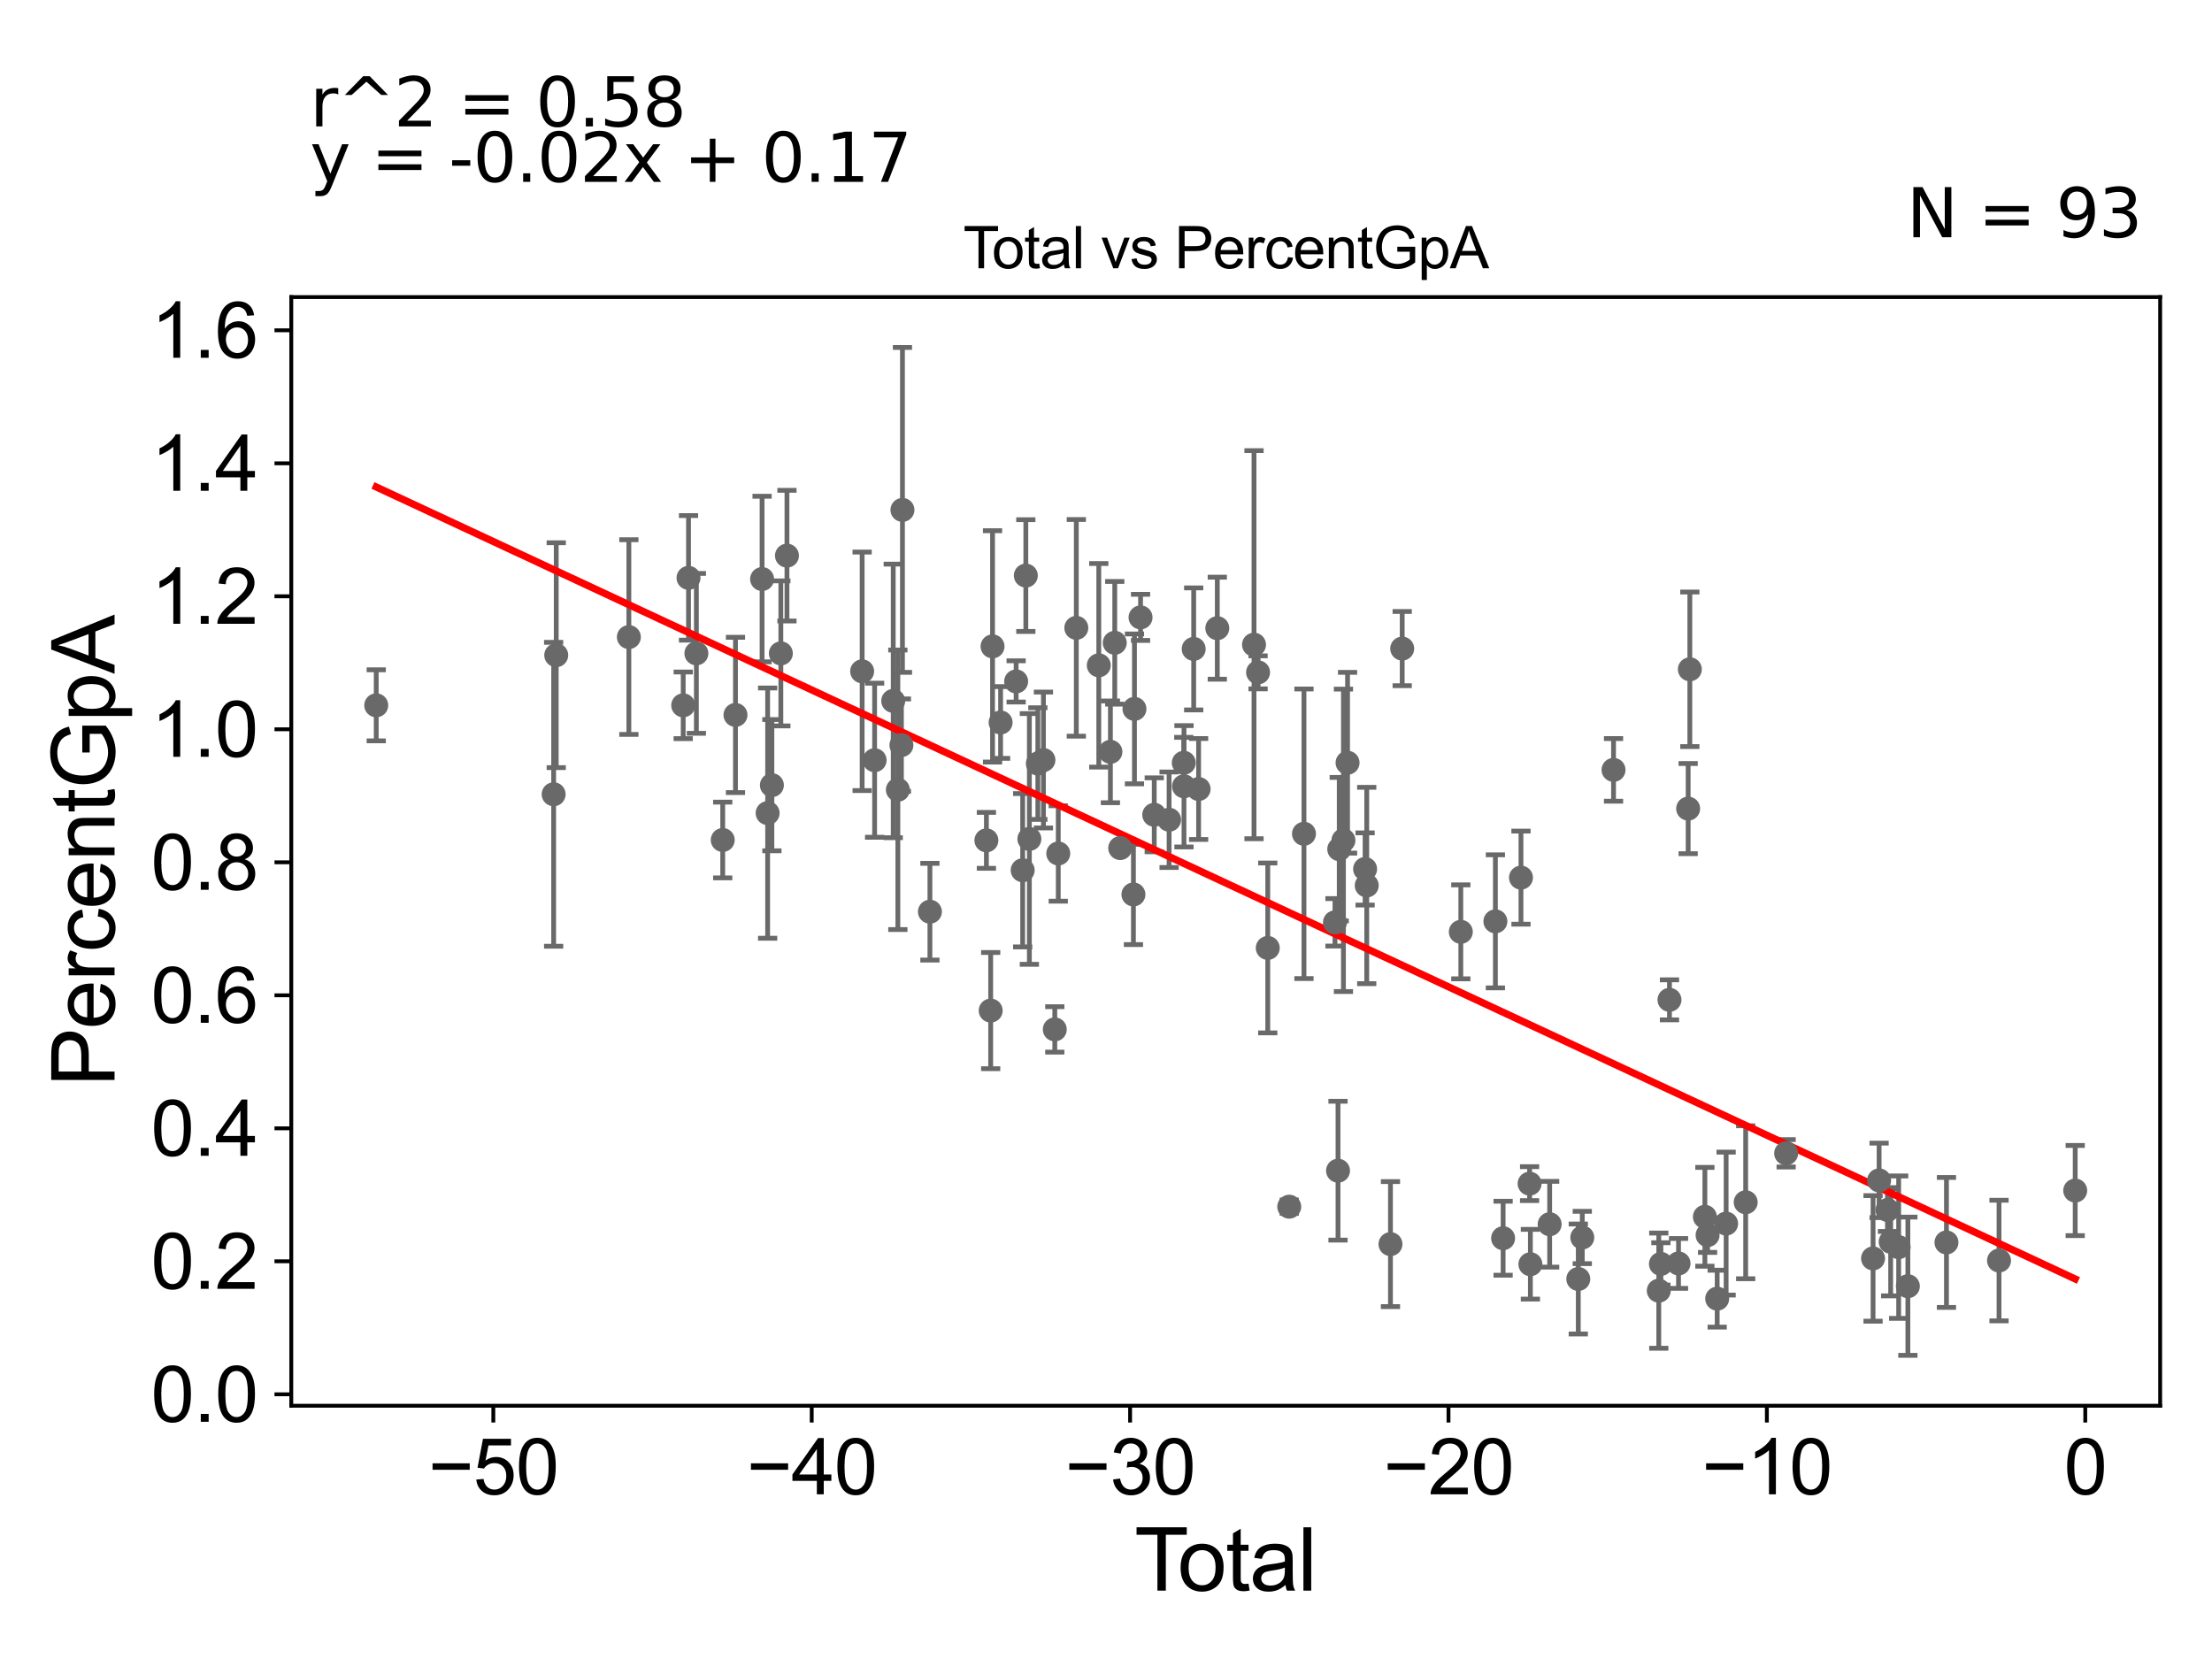 <?xml version="1.0" encoding="utf-8" standalone="no"?>
<!DOCTYPE svg PUBLIC "-//W3C//DTD SVG 1.1//EN"
  "http://www.w3.org/Graphics/SVG/1.1/DTD/svg11.dtd">
<svg xmlns:xlink="http://www.w3.org/1999/xlink" width="460.8pt" height="345.6pt" viewBox="0 0 460.8 345.6" xmlns="http://www.w3.org/2000/svg" version="1.1">
 <defs>
  <style type="text/css">*{stroke-linejoin: round; stroke-linecap: butt}</style>
 </defs>
 <g id="figure_1">
  <g id="patch_1">
   <path d="M 0 345.6 
L 460.8 345.6 
L 460.8 0 
L 0 0 
z
" style="fill: #ffffff"/>
  </g>
  <g id="axes_1">
   <g id="patch_2">
    <path d="M 60.68 292.84 
L 450 292.84 
L 450 61.886 
L 60.68 61.886 
z
" style="fill: #ffffff"/>
   </g>
   <g id="PathCollection_1">
    <defs>
     <path id="md50beb49eb" d="M 0 1.118 
C 0.297 1.118 0.581 1 0.791 0.791 
C 1 0.581 1.118 0.297 1.118 0 
C 1.118 -0.297 1 -0.581 0.791 -0.791 
C 0.581 -1 0.297 -1.118 0 -1.118 
C -0.297 -1.118 -0.581 -1 -0.791 -0.791 
C -1 -0.581 -1.118 -0.297 -1.118 0 
C -1.118 0.297 -1 0.581 -0.791 0.791 
C -0.581 1 -0.297 1.118 0 1.118 
z
" style="stroke: #696969"/>
    </defs>
    <g clip-path="url(#p4ee084384b)">
     <use xlink:href="#md50beb49eb" x="78.376" y="146.93" style="fill: #696969; stroke: #696969"/>
     <use xlink:href="#md50beb49eb" x="318.643" y="246.57" style="fill: #696969; stroke: #696969"/>
     <use xlink:href="#md50beb49eb" x="316.847" y="182.824" style="fill: #696969; stroke: #696969"/>
     <use xlink:href="#md50beb49eb" x="313.126" y="257.943" style="fill: #696969; stroke: #696969"/>
     <use xlink:href="#md50beb49eb" x="311.517" y="191.935" style="fill: #696969; stroke: #696969"/>
     <use xlink:href="#md50beb49eb" x="304.315" y="194.119" style="fill: #696969; stroke: #696969"/>
     <use xlink:href="#md50beb49eb" x="292.105" y="135.114" style="fill: #696969; stroke: #696969"/>
     <use xlink:href="#md50beb49eb" x="289.661" y="259.171" style="fill: #696969; stroke: #696969"/>
     <use xlink:href="#md50beb49eb" x="284.716" y="184.463" style="fill: #696969; stroke: #696969"/>
     <use xlink:href="#md50beb49eb" x="284.376" y="181.024" style="fill: #696969; stroke: #696969"/>
     <use xlink:href="#md50beb49eb" x="280.721" y="158.89" style="fill: #696969; stroke: #696969"/>
     <use xlink:href="#md50beb49eb" x="279.863" y="175.054" style="fill: #696969; stroke: #696969"/>
     <use xlink:href="#md50beb49eb" x="278.987" y="176.898" style="fill: #696969; stroke: #696969"/>
     <use xlink:href="#md50beb49eb" x="278.733" y="243.876" style="fill: #696969; stroke: #696969"/>
     <use xlink:href="#md50beb49eb" x="278.099" y="192.14" style="fill: #696969; stroke: #696969"/>
     <use xlink:href="#md50beb49eb" x="271.641" y="173.692" style="fill: #696969; stroke: #696969"/>
     <use xlink:href="#md50beb49eb" x="268.573" y="251.376" style="fill: #696969; stroke: #696969"/>
     <use xlink:href="#md50beb49eb" x="264.098" y="197.474" style="fill: #696969; stroke: #696969"/>
     <use xlink:href="#md50beb49eb" x="262.08" y="140.064" style="fill: #696969; stroke: #696969"/>
     <use xlink:href="#md50beb49eb" x="261.234" y="134.298" style="fill: #696969; stroke: #696969"/>
     <use xlink:href="#md50beb49eb" x="318.808" y="263.362" style="fill: #696969; stroke: #696969"/>
     <use xlink:href="#md50beb49eb" x="322.822" y="255.03" style="fill: #696969; stroke: #696969"/>
     <use xlink:href="#md50beb49eb" x="328.785" y="266.437" style="fill: #696969; stroke: #696969"/>
     <use xlink:href="#md50beb49eb" x="329.618" y="257.792" style="fill: #696969; stroke: #696969"/>
     <use xlink:href="#md50beb49eb" x="405.483" y="258.821" style="fill: #696969; stroke: #696969"/>
     <use xlink:href="#md50beb49eb" x="397.445" y="267.942" style="fill: #696969; stroke: #696969"/>
     <use xlink:href="#md50beb49eb" x="395.527" y="259.806" style="fill: #696969; stroke: #696969"/>
     <use xlink:href="#md50beb49eb" x="393.862" y="258.678" style="fill: #696969; stroke: #696969"/>
     <use xlink:href="#md50beb49eb" x="393.196" y="252.062" style="fill: #696969; stroke: #696969"/>
     <use xlink:href="#md50beb49eb" x="391.451" y="245.896" style="fill: #696969; stroke: #696969"/>
     <use xlink:href="#md50beb49eb" x="390.192" y="262.151" style="fill: #696969; stroke: #696969"/>
     <use xlink:href="#md50beb49eb" x="372.087" y="240.252" style="fill: #696969; stroke: #696969"/>
     <use xlink:href="#md50beb49eb" x="363.658" y="250.451" style="fill: #696969; stroke: #696969"/>
     <use xlink:href="#md50beb49eb" x="253.586" y="130.863" style="fill: #696969; stroke: #696969"/>
     <use xlink:href="#md50beb49eb" x="359.583" y="254.898" style="fill: #696969; stroke: #696969"/>
     <use xlink:href="#md50beb49eb" x="355.722" y="257.298" style="fill: #696969; stroke: #696969"/>
     <use xlink:href="#md50beb49eb" x="355.158" y="253.483" style="fill: #696969; stroke: #696969"/>
     <use xlink:href="#md50beb49eb" x="352.025" y="139.428" style="fill: #696969; stroke: #696969"/>
     <use xlink:href="#md50beb49eb" x="351.674" y="168.449" style="fill: #696969; stroke: #696969"/>
     <use xlink:href="#md50beb49eb" x="349.669" y="263.198" style="fill: #696969; stroke: #696969"/>
     <use xlink:href="#md50beb49eb" x="347.783" y="208.284" style="fill: #696969; stroke: #696969"/>
     <use xlink:href="#md50beb49eb" x="345.998" y="263.293" style="fill: #696969; stroke: #696969"/>
     <use xlink:href="#md50beb49eb" x="345.554" y="268.868" style="fill: #696969; stroke: #696969"/>
     <use xlink:href="#md50beb49eb" x="336.128" y="160.38" style="fill: #696969; stroke: #696969"/>
     <use xlink:href="#md50beb49eb" x="357.721" y="270.535" style="fill: #696969; stroke: #696969"/>
     <use xlink:href="#md50beb49eb" x="416.433" y="262.593" style="fill: #696969; stroke: #696969"/>
     <use xlink:href="#md50beb49eb" x="249.693" y="164.365" style="fill: #696969; stroke: #696969"/>
     <use xlink:href="#md50beb49eb" x="246.646" y="163.8" style="fill: #696969; stroke: #696969"/>
     <use xlink:href="#md50beb49eb" x="187.997" y="106.223" style="fill: #696969; stroke: #696969"/>
     <use xlink:href="#md50beb49eb" x="187.781" y="155.224" style="fill: #696969; stroke: #696969"/>
     <use xlink:href="#md50beb49eb" x="187.041" y="164.524" style="fill: #696969; stroke: #696969"/>
     <use xlink:href="#md50beb49eb" x="186.075" y="146.012" style="fill: #696969; stroke: #696969"/>
     <use xlink:href="#md50beb49eb" x="182.198" y="158.367" style="fill: #696969; stroke: #696969"/>
     <use xlink:href="#md50beb49eb" x="179.6" y="139.849" style="fill: #696969; stroke: #696969"/>
     <use xlink:href="#md50beb49eb" x="163.938" y="115.75" style="fill: #696969; stroke: #696969"/>
     <use xlink:href="#md50beb49eb" x="162.666" y="136.113" style="fill: #696969; stroke: #696969"/>
     <use xlink:href="#md50beb49eb" x="160.8" y="163.565" style="fill: #696969; stroke: #696969"/>
     <use xlink:href="#md50beb49eb" x="159.913" y="169.387" style="fill: #696969; stroke: #696969"/>
     <use xlink:href="#md50beb49eb" x="158.755" y="120.625" style="fill: #696969; stroke: #696969"/>
     <use xlink:href="#md50beb49eb" x="153.214" y="148.933" style="fill: #696969; stroke: #696969"/>
     <use xlink:href="#md50beb49eb" x="150.557" y="174.986" style="fill: #696969; stroke: #696969"/>
     <use xlink:href="#md50beb49eb" x="145.067" y="136.107" style="fill: #696969; stroke: #696969"/>
     <use xlink:href="#md50beb49eb" x="143.431" y="120.378" style="fill: #696969; stroke: #696969"/>
     <use xlink:href="#md50beb49eb" x="142.325" y="146.931" style="fill: #696969; stroke: #696969"/>
     <use xlink:href="#md50beb49eb" x="131.004" y="132.714" style="fill: #696969; stroke: #696969"/>
     <use xlink:href="#md50beb49eb" x="115.875" y="136.488" style="fill: #696969; stroke: #696969"/>
     <use xlink:href="#md50beb49eb" x="115.335" y="165.462" style="fill: #696969; stroke: #696969"/>
     <use xlink:href="#md50beb49eb" x="193.718" y="189.924" style="fill: #696969; stroke: #696969"/>
     <use xlink:href="#md50beb49eb" x="205.485" y="175.063" style="fill: #696969; stroke: #696969"/>
     <use xlink:href="#md50beb49eb" x="206.379" y="210.522" style="fill: #696969; stroke: #696969"/>
     <use xlink:href="#md50beb49eb" x="206.765" y="134.651" style="fill: #696969; stroke: #696969"/>
     <use xlink:href="#md50beb49eb" x="246.602" y="158.901" style="fill: #696969; stroke: #696969"/>
     <use xlink:href="#md50beb49eb" x="243.544" y="170.766" style="fill: #696969; stroke: #696969"/>
     <use xlink:href="#md50beb49eb" x="240.45" y="169.736" style="fill: #696969; stroke: #696969"/>
     <use xlink:href="#md50beb49eb" x="237.597" y="128.614" style="fill: #696969; stroke: #696969"/>
     <use xlink:href="#md50beb49eb" x="236.328" y="147.674" style="fill: #696969; stroke: #696969"/>
     <use xlink:href="#md50beb49eb" x="236.114" y="186.33" style="fill: #696969; stroke: #696969"/>
     <use xlink:href="#md50beb49eb" x="233.36" y="176.665" style="fill: #696969; stroke: #696969"/>
     <use xlink:href="#md50beb49eb" x="232.224" y="133.907" style="fill: #696969; stroke: #696969"/>
     <use xlink:href="#md50beb49eb" x="231.32" y="156.619" style="fill: #696969; stroke: #696969"/>
     <use xlink:href="#md50beb49eb" x="248.668" y="135.18" style="fill: #696969; stroke: #696969"/>
     <use xlink:href="#md50beb49eb" x="228.898" y="138.597" style="fill: #696969; stroke: #696969"/>
     <use xlink:href="#md50beb49eb" x="220.455" y="177.794" style="fill: #696969; stroke: #696969"/>
     <use xlink:href="#md50beb49eb" x="219.732" y="214.444" style="fill: #696969; stroke: #696969"/>
     <use xlink:href="#md50beb49eb" x="217.366" y="158.325" style="fill: #696969; stroke: #696969"/>
     <use xlink:href="#md50beb49eb" x="216.202" y="159.066" style="fill: #696969; stroke: #696969"/>
     <use xlink:href="#md50beb49eb" x="214.436" y="174.768" style="fill: #696969; stroke: #696969"/>
     <use xlink:href="#md50beb49eb" x="213.7" y="119.903" style="fill: #696969; stroke: #696969"/>
     <use xlink:href="#md50beb49eb" x="213.043" y="181.288" style="fill: #696969; stroke: #696969"/>
     <use xlink:href="#md50beb49eb" x="211.68" y="141.954" style="fill: #696969; stroke: #696969"/>
     <use xlink:href="#md50beb49eb" x="208.444" y="150.505" style="fill: #696969; stroke: #696969"/>
     <use xlink:href="#md50beb49eb" x="224.215" y="130.796" style="fill: #696969; stroke: #696969"/>
     <use xlink:href="#md50beb49eb" x="432.304" y="248.013" style="fill: #696969; stroke: #696969"/>
    </g>
   </g>
   <g id="matplotlib.axis_1">
    <g id="xtick_1">
     <g id="line2d_1">
      <defs>
       <path id="mfa9691d67c" d="M 0 0 
L 0 3.5 
" style="stroke: #000000; stroke-width: 0.8"/>
      </defs>
      <g>
       <use xlink:href="#mfa9691d67c" x="102.768" y="292.84" style="stroke: #000000; stroke-width: 0.8"/>
      </g>
     </g>
     <g id="text_1">
      <!-- −50 -->
      <g transform="translate(89.198 311.293)scale(0.16 -0.16)">
       <defs>
        <path id="ArialMT-2212" d="M 3381 1997 
L 356 1997 
L 356 2522 
L 3381 2522 
L 3381 1997 
z
" transform="scale(0.016)"/>
        <path id="ArialMT-35" d="M 266 1200 
L 856 1250 
Q 922 819 1161 601 
Q 1400 384 1738 384 
Q 2144 384 2425 690 
Q 2706 997 2706 1503 
Q 2706 1984 2436 2262 
Q 2166 2541 1728 2541 
Q 1456 2541 1237 2417 
Q 1019 2294 894 2097 
L 366 2166 
L 809 4519 
L 3088 4519 
L 3088 3981 
L 1259 3981 
L 1013 2750 
Q 1425 3038 1878 3038 
Q 2478 3038 2890 2622 
Q 3303 2206 3303 1553 
Q 3303 931 2941 478 
Q 2500 -78 1738 -78 
Q 1113 -78 717 272 
Q 322 622 266 1200 
z
" transform="scale(0.016)"/>
        <path id="ArialMT-30" d="M 266 2259 
Q 266 3072 433 3567 
Q 600 4063 929 4331 
Q 1259 4600 1759 4600 
Q 2128 4600 2406 4451 
Q 2684 4303 2865 4023 
Q 3047 3744 3150 3342 
Q 3253 2941 3253 2259 
Q 3253 1453 3087 958 
Q 2922 463 2592 192 
Q 2263 -78 1759 -78 
Q 1097 -78 719 397 
Q 266 969 266 2259 
z
M 844 2259 
Q 844 1131 1108 757 
Q 1372 384 1759 384 
Q 2147 384 2411 759 
Q 2675 1134 2675 2259 
Q 2675 3391 2411 3762 
Q 2147 4134 1753 4134 
Q 1366 4134 1134 3806 
Q 844 3388 844 2259 
z
" transform="scale(0.016)"/>
       </defs>
       <use xlink:href="#ArialMT-2212"/>
       <use xlink:href="#ArialMT-35" x="58.398"/>
       <use xlink:href="#ArialMT-30" x="114.014"/>
      </g>
     </g>
    </g>
    <g id="xtick_2">
     <g id="line2d_2">
      <g>
       <use xlink:href="#mfa9691d67c" x="169.094" y="292.84" style="stroke: #000000; stroke-width: 0.8"/>
      </g>
     </g>
     <g id="text_2">
      <!-- −40 -->
      <g transform="translate(155.524 311.293)scale(0.16 -0.16)">
       <defs>
        <path id="ArialMT-34" d="M 2069 0 
L 2069 1097 
L 81 1097 
L 81 1613 
L 2172 4581 
L 2631 4581 
L 2631 1613 
L 3250 1613 
L 3250 1097 
L 2631 1097 
L 2631 0 
L 2069 0 
z
M 2069 1613 
L 2069 3678 
L 634 1613 
L 2069 1613 
z
" transform="scale(0.016)"/>
       </defs>
       <use xlink:href="#ArialMT-2212"/>
       <use xlink:href="#ArialMT-34" x="58.398"/>
       <use xlink:href="#ArialMT-30" x="114.014"/>
      </g>
     </g>
    </g>
    <g id="xtick_3">
     <g id="line2d_3">
      <g>
       <use xlink:href="#mfa9691d67c" x="235.42" y="292.84" style="stroke: #000000; stroke-width: 0.8"/>
      </g>
     </g>
     <g id="text_3">
      <!-- −30 -->
      <g transform="translate(221.85 311.293)scale(0.16 -0.16)">
       <defs>
        <path id="ArialMT-33" d="M 269 1209 
L 831 1284 
Q 928 806 1161 595 
Q 1394 384 1728 384 
Q 2125 384 2398 659 
Q 2672 934 2672 1341 
Q 2672 1728 2419 1979 
Q 2166 2231 1775 2231 
Q 1616 2231 1378 2169 
L 1441 2663 
Q 1497 2656 1531 2656 
Q 1891 2656 2178 2843 
Q 2466 3031 2466 3422 
Q 2466 3731 2256 3934 
Q 2047 4138 1716 4138 
Q 1388 4138 1169 3931 
Q 950 3725 888 3313 
L 325 3413 
Q 428 3978 793 4289 
Q 1159 4600 1703 4600 
Q 2078 4600 2393 4439 
Q 2709 4278 2876 4000 
Q 3044 3722 3044 3409 
Q 3044 3113 2884 2869 
Q 2725 2625 2413 2481 
Q 2819 2388 3044 2092 
Q 3269 1797 3269 1353 
Q 3269 753 2831 336 
Q 2394 -81 1725 -81 
Q 1122 -81 723 278 
Q 325 638 269 1209 
z
" transform="scale(0.016)"/>
       </defs>
       <use xlink:href="#ArialMT-2212"/>
       <use xlink:href="#ArialMT-33" x="58.398"/>
       <use xlink:href="#ArialMT-30" x="114.014"/>
      </g>
     </g>
    </g>
    <g id="xtick_4">
     <g id="line2d_4">
      <g>
       <use xlink:href="#mfa9691d67c" x="301.747" y="292.84" style="stroke: #000000; stroke-width: 0.8"/>
      </g>
     </g>
     <g id="text_4">
      <!-- −20 -->
      <g transform="translate(288.177 311.293)scale(0.16 -0.16)">
       <defs>
        <path id="ArialMT-32" d="M 3222 541 
L 3222 0 
L 194 0 
Q 188 203 259 391 
Q 375 700 629 1000 
Q 884 1300 1366 1694 
Q 2113 2306 2375 2664 
Q 2638 3022 2638 3341 
Q 2638 3675 2398 3904 
Q 2159 4134 1775 4134 
Q 1369 4134 1125 3890 
Q 881 3647 878 3216 
L 300 3275 
Q 359 3922 746 4261 
Q 1134 4600 1788 4600 
Q 2447 4600 2831 4234 
Q 3216 3869 3216 3328 
Q 3216 3053 3103 2787 
Q 2991 2522 2730 2228 
Q 2469 1934 1863 1422 
Q 1356 997 1212 845 
Q 1069 694 975 541 
L 3222 541 
z
" transform="scale(0.016)"/>
       </defs>
       <use xlink:href="#ArialMT-2212"/>
       <use xlink:href="#ArialMT-32" x="58.398"/>
       <use xlink:href="#ArialMT-30" x="114.014"/>
      </g>
     </g>
    </g>
    <g id="xtick_5">
     <g id="line2d_5">
      <g>
       <use xlink:href="#mfa9691d67c" x="368.073" y="292.84" style="stroke: #000000; stroke-width: 0.8"/>
      </g>
     </g>
     <g id="text_5">
      <!-- −10 -->
      <g transform="translate(354.503 311.293)scale(0.16 -0.16)">
       <defs>
        <path id="ArialMT-31" d="M 2384 0 
L 1822 0 
L 1822 3584 
Q 1619 3391 1289 3197 
Q 959 3003 697 2906 
L 697 3450 
Q 1169 3672 1522 3987 
Q 1875 4303 2022 4600 
L 2384 4600 
L 2384 0 
z
" transform="scale(0.016)"/>
       </defs>
       <use xlink:href="#ArialMT-2212"/>
       <use xlink:href="#ArialMT-31" x="58.398"/>
       <use xlink:href="#ArialMT-30" x="114.014"/>
      </g>
     </g>
    </g>
    <g id="xtick_6">
     <g id="line2d_6">
      <g>
       <use xlink:href="#mfa9691d67c" x="434.399" y="292.84" style="stroke: #000000; stroke-width: 0.8"/>
      </g>
     </g>
     <g id="text_6">
      <!-- 0 -->
      <g transform="translate(429.951 311.293)scale(0.16 -0.16)">
       <use xlink:href="#ArialMT-30"/>
      </g>
     </g>
    </g>
    <g id="text_7">
     <!-- Total -->
     <g transform="translate(236.335 331.357)scale(0.18 -0.18)">
      <defs>
       <path id="ArialMT-54" d="M 1659 0 
L 1659 4041 
L 150 4041 
L 150 4581 
L 3781 4581 
L 3781 4041 
L 2266 4041 
L 2266 0 
L 1659 0 
z
" transform="scale(0.016)"/>
       <path id="ArialMT-6f" d="M 213 1659 
Q 213 2581 725 3025 
Q 1153 3394 1769 3394 
Q 2453 3394 2887 2945 
Q 3322 2497 3322 1706 
Q 3322 1066 3130 698 
Q 2938 331 2570 128 
Q 2203 -75 1769 -75 
Q 1072 -75 642 372 
Q 213 819 213 1659 
z
M 791 1659 
Q 791 1022 1069 705 
Q 1347 388 1769 388 
Q 2188 388 2466 706 
Q 2744 1025 2744 1678 
Q 2744 2294 2464 2611 
Q 2184 2928 1769 2928 
Q 1347 2928 1069 2612 
Q 791 2297 791 1659 
z
" transform="scale(0.016)"/>
       <path id="ArialMT-74" d="M 1650 503 
L 1731 6 
Q 1494 -44 1306 -44 
Q 1000 -44 831 53 
Q 663 150 594 308 
Q 525 466 525 972 
L 525 2881 
L 113 2881 
L 113 3319 
L 525 3319 
L 525 4141 
L 1084 4478 
L 1084 3319 
L 1650 3319 
L 1650 2881 
L 1084 2881 
L 1084 941 
Q 1084 700 1114 631 
Q 1144 563 1211 522 
Q 1278 481 1403 481 
Q 1497 481 1650 503 
z
" transform="scale(0.016)"/>
       <path id="ArialMT-61" d="M 2588 409 
Q 2275 144 1986 34 
Q 1697 -75 1366 -75 
Q 819 -75 525 192 
Q 231 459 231 875 
Q 231 1119 342 1320 
Q 453 1522 633 1644 
Q 813 1766 1038 1828 
Q 1203 1872 1538 1913 
Q 2219 1994 2541 2106 
Q 2544 2222 2544 2253 
Q 2544 2597 2384 2738 
Q 2169 2928 1744 2928 
Q 1347 2928 1158 2789 
Q 969 2650 878 2297 
L 328 2372 
Q 403 2725 575 2942 
Q 747 3159 1072 3276 
Q 1397 3394 1825 3394 
Q 2250 3394 2515 3294 
Q 2781 3194 2906 3042 
Q 3031 2891 3081 2659 
Q 3109 2516 3109 2141 
L 3109 1391 
Q 3109 606 3145 398 
Q 3181 191 3288 0 
L 2700 0 
Q 2613 175 2588 409 
z
M 2541 1666 
Q 2234 1541 1622 1453 
Q 1275 1403 1131 1340 
Q 988 1278 909 1158 
Q 831 1038 831 891 
Q 831 666 1001 516 
Q 1172 366 1500 366 
Q 1825 366 2078 508 
Q 2331 650 2450 897 
Q 2541 1088 2541 1459 
L 2541 1666 
z
" transform="scale(0.016)"/>
       <path id="ArialMT-6c" d="M 409 0 
L 409 4581 
L 972 4581 
L 972 0 
L 409 0 
z
" transform="scale(0.016)"/>
      </defs>
      <use xlink:href="#ArialMT-54"/>
      <use xlink:href="#ArialMT-6f" x="49.959"/>
      <use xlink:href="#ArialMT-74" x="105.574"/>
      <use xlink:href="#ArialMT-61" x="133.357"/>
      <use xlink:href="#ArialMT-6c" x="188.973"/>
     </g>
    </g>
   </g>
   <g id="matplotlib.axis_2">
    <g id="ytick_1">
     <g id="line2d_7">
      <defs>
       <path id="m000c848f90" d="M 0 0 
L -3.5 0 
" style="stroke: #000000; stroke-width: 0.8"/>
      </defs>
      <g>
       <use xlink:href="#m000c848f90" x="60.68" y="290.46" style="stroke: #000000; stroke-width: 0.8"/>
      </g>
     </g>
     <g id="text_8">
      <!-- 0.0 -->
      <g transform="translate(31.44 296.186)scale(0.16 -0.16)">
       <defs>
        <path id="ArialMT-2e" d="M 581 0 
L 581 641 
L 1222 641 
L 1222 0 
L 581 0 
z
" transform="scale(0.016)"/>
       </defs>
       <use xlink:href="#ArialMT-30"/>
       <use xlink:href="#ArialMT-2e" x="55.615"/>
       <use xlink:href="#ArialMT-30" x="83.398"/>
      </g>
     </g>
    </g>
    <g id="ytick_2">
     <g id="line2d_8">
      <g>
       <use xlink:href="#m000c848f90" x="60.68" y="262.753" style="stroke: #000000; stroke-width: 0.8"/>
      </g>
     </g>
     <g id="text_9">
      <!-- 0.2 -->
      <g transform="translate(31.44 268.48)scale(0.16 -0.16)">
       <use xlink:href="#ArialMT-30"/>
       <use xlink:href="#ArialMT-2e" x="55.615"/>
       <use xlink:href="#ArialMT-32" x="83.398"/>
      </g>
     </g>
    </g>
    <g id="ytick_3">
     <g id="line2d_9">
      <g>
       <use xlink:href="#m000c848f90" x="60.68" y="235.046" style="stroke: #000000; stroke-width: 0.8"/>
      </g>
     </g>
     <g id="text_10">
      <!-- 0.4 -->
      <g transform="translate(31.44 240.773)scale(0.16 -0.16)">
       <use xlink:href="#ArialMT-30"/>
       <use xlink:href="#ArialMT-2e" x="55.615"/>
       <use xlink:href="#ArialMT-34" x="83.398"/>
      </g>
     </g>
    </g>
    <g id="ytick_4">
     <g id="line2d_10">
      <g>
       <use xlink:href="#m000c848f90" x="60.68" y="207.34" style="stroke: #000000; stroke-width: 0.8"/>
      </g>
     </g>
     <g id="text_11">
      <!-- 0.6 -->
      <g transform="translate(31.44 213.066)scale(0.16 -0.16)">
       <defs>
        <path id="ArialMT-36" d="M 3184 3459 
L 2625 3416 
Q 2550 3747 2413 3897 
Q 2184 4138 1850 4138 
Q 1581 4138 1378 3988 
Q 1113 3794 959 3422 
Q 806 3050 800 2363 
Q 1003 2672 1297 2822 
Q 1591 2972 1913 2972 
Q 2475 2972 2870 2558 
Q 3266 2144 3266 1488 
Q 3266 1056 3080 686 
Q 2894 316 2569 119 
Q 2244 -78 1831 -78 
Q 1128 -78 684 439 
Q 241 956 241 2144 
Q 241 3472 731 4075 
Q 1159 4600 1884 4600 
Q 2425 4600 2770 4297 
Q 3116 3994 3184 3459 
z
M 888 1484 
Q 888 1194 1011 928 
Q 1134 663 1356 523 
Q 1578 384 1822 384 
Q 2178 384 2434 671 
Q 2691 959 2691 1453 
Q 2691 1928 2437 2201 
Q 2184 2475 1800 2475 
Q 1419 2475 1153 2201 
Q 888 1928 888 1484 
z
" transform="scale(0.016)"/>
       </defs>
       <use xlink:href="#ArialMT-30"/>
       <use xlink:href="#ArialMT-2e" x="55.615"/>
       <use xlink:href="#ArialMT-36" x="83.398"/>
      </g>
     </g>
    </g>
    <g id="ytick_5">
     <g id="line2d_11">
      <g>
       <use xlink:href="#m000c848f90" x="60.68" y="179.633" style="stroke: #000000; stroke-width: 0.8"/>
      </g>
     </g>
     <g id="text_12">
      <!-- 0.8 -->
      <g transform="translate(31.44 185.359)scale(0.16 -0.16)">
       <defs>
        <path id="ArialMT-38" d="M 1131 2484 
Q 781 2613 612 2850 
Q 444 3088 444 3419 
Q 444 3919 803 4259 
Q 1163 4600 1759 4600 
Q 2359 4600 2725 4251 
Q 3091 3903 3091 3403 
Q 3091 3084 2923 2848 
Q 2756 2613 2416 2484 
Q 2838 2347 3058 2040 
Q 3278 1734 3278 1309 
Q 3278 722 2862 322 
Q 2447 -78 1769 -78 
Q 1091 -78 675 323 
Q 259 725 259 1325 
Q 259 1772 486 2073 
Q 713 2375 1131 2484 
z
M 1019 3438 
Q 1019 3113 1228 2906 
Q 1438 2700 1772 2700 
Q 2097 2700 2305 2904 
Q 2513 3109 2513 3406 
Q 2513 3716 2298 3927 
Q 2084 4138 1766 4138 
Q 1444 4138 1231 3931 
Q 1019 3725 1019 3438 
z
M 838 1322 
Q 838 1081 952 856 
Q 1066 631 1291 507 
Q 1516 384 1775 384 
Q 2178 384 2440 643 
Q 2703 903 2703 1303 
Q 2703 1709 2433 1975 
Q 2163 2241 1756 2241 
Q 1359 2241 1098 1978 
Q 838 1716 838 1322 
z
" transform="scale(0.016)"/>
       </defs>
       <use xlink:href="#ArialMT-30"/>
       <use xlink:href="#ArialMT-2e" x="55.615"/>
       <use xlink:href="#ArialMT-38" x="83.398"/>
      </g>
     </g>
    </g>
    <g id="ytick_6">
     <g id="line2d_12">
      <g>
       <use xlink:href="#m000c848f90" x="60.68" y="151.926" style="stroke: #000000; stroke-width: 0.8"/>
      </g>
     </g>
     <g id="text_13">
      <!-- 1.0 -->
      <g transform="translate(31.44 157.652)scale(0.16 -0.16)">
       <use xlink:href="#ArialMT-31"/>
       <use xlink:href="#ArialMT-2e" x="55.615"/>
       <use xlink:href="#ArialMT-30" x="83.398"/>
      </g>
     </g>
    </g>
    <g id="ytick_7">
     <g id="line2d_13">
      <g>
       <use xlink:href="#m000c848f90" x="60.68" y="124.219" style="stroke: #000000; stroke-width: 0.8"/>
      </g>
     </g>
     <g id="text_14">
      <!-- 1.2 -->
      <g transform="translate(31.44 129.945)scale(0.16 -0.16)">
       <use xlink:href="#ArialMT-31"/>
       <use xlink:href="#ArialMT-2e" x="55.615"/>
       <use xlink:href="#ArialMT-32" x="83.398"/>
      </g>
     </g>
    </g>
    <g id="ytick_8">
     <g id="line2d_14">
      <g>
       <use xlink:href="#m000c848f90" x="60.68" y="96.512" style="stroke: #000000; stroke-width: 0.8"/>
      </g>
     </g>
     <g id="text_15">
      <!-- 1.4 -->
      <g transform="translate(31.44 102.239)scale(0.16 -0.16)">
       <use xlink:href="#ArialMT-31"/>
       <use xlink:href="#ArialMT-2e" x="55.615"/>
       <use xlink:href="#ArialMT-34" x="83.398"/>
      </g>
     </g>
    </g>
    <g id="ytick_9">
     <g id="line2d_15">
      <g>
       <use xlink:href="#m000c848f90" x="60.68" y="68.806" style="stroke: #000000; stroke-width: 0.8"/>
      </g>
     </g>
     <g id="text_16">
      <!-- 1.6 -->
      <g transform="translate(31.44 74.532)scale(0.16 -0.16)">
       <use xlink:href="#ArialMT-31"/>
       <use xlink:href="#ArialMT-2e" x="55.615"/>
       <use xlink:href="#ArialMT-36" x="83.398"/>
      </g>
     </g>
    </g>
    <g id="text_17">
     <!-- PercentGpA -->
     <g transform="translate(23.863 226.386)rotate(-90)scale(0.18 -0.18)">
      <defs>
       <path id="ArialMT-50" d="M 494 0 
L 494 4581 
L 2222 4581 
Q 2678 4581 2919 4538 
Q 3256 4481 3484 4323 
Q 3713 4166 3852 3881 
Q 3991 3597 3991 3256 
Q 3991 2672 3619 2267 
Q 3247 1863 2275 1863 
L 1100 1863 
L 1100 0 
L 494 0 
z
M 1100 2403 
L 2284 2403 
Q 2872 2403 3119 2622 
Q 3366 2841 3366 3238 
Q 3366 3525 3220 3729 
Q 3075 3934 2838 4000 
Q 2684 4041 2272 4041 
L 1100 4041 
L 1100 2403 
z
" transform="scale(0.016)"/>
       <path id="ArialMT-65" d="M 2694 1069 
L 3275 997 
Q 3138 488 2766 206 
Q 2394 -75 1816 -75 
Q 1088 -75 661 373 
Q 234 822 234 1631 
Q 234 2469 665 2931 
Q 1097 3394 1784 3394 
Q 2450 3394 2872 2941 
Q 3294 2488 3294 1666 
Q 3294 1616 3291 1516 
L 816 1516 
Q 847 969 1125 678 
Q 1403 388 1819 388 
Q 2128 388 2347 550 
Q 2566 713 2694 1069 
z
M 847 1978 
L 2700 1978 
Q 2663 2397 2488 2606 
Q 2219 2931 1791 2931 
Q 1403 2931 1139 2672 
Q 875 2413 847 1978 
z
" transform="scale(0.016)"/>
       <path id="ArialMT-72" d="M 416 0 
L 416 3319 
L 922 3319 
L 922 2816 
Q 1116 3169 1280 3281 
Q 1444 3394 1641 3394 
Q 1925 3394 2219 3213 
L 2025 2691 
Q 1819 2813 1613 2813 
Q 1428 2813 1281 2702 
Q 1134 2591 1072 2394 
Q 978 2094 978 1738 
L 978 0 
L 416 0 
z
" transform="scale(0.016)"/>
       <path id="ArialMT-63" d="M 2588 1216 
L 3141 1144 
Q 3050 572 2676 248 
Q 2303 -75 1759 -75 
Q 1078 -75 664 370 
Q 250 816 250 1647 
Q 250 2184 428 2587 
Q 606 2991 970 3192 
Q 1334 3394 1763 3394 
Q 2303 3394 2647 3120 
Q 2991 2847 3088 2344 
L 2541 2259 
Q 2463 2594 2264 2762 
Q 2066 2931 1784 2931 
Q 1359 2931 1093 2626 
Q 828 2322 828 1663 
Q 828 994 1084 691 
Q 1341 388 1753 388 
Q 2084 388 2306 591 
Q 2528 794 2588 1216 
z
" transform="scale(0.016)"/>
       <path id="ArialMT-6e" d="M 422 0 
L 422 3319 
L 928 3319 
L 928 2847 
Q 1294 3394 1984 3394 
Q 2284 3394 2536 3286 
Q 2788 3178 2913 3003 
Q 3038 2828 3088 2588 
Q 3119 2431 3119 2041 
L 3119 0 
L 2556 0 
L 2556 2019 
Q 2556 2363 2490 2533 
Q 2425 2703 2258 2804 
Q 2091 2906 1866 2906 
Q 1506 2906 1245 2678 
Q 984 2450 984 1813 
L 984 0 
L 422 0 
z
" transform="scale(0.016)"/>
       <path id="ArialMT-47" d="M 2638 1797 
L 2638 2334 
L 4578 2338 
L 4578 638 
Q 4131 281 3656 101 
Q 3181 -78 2681 -78 
Q 2006 -78 1454 211 
Q 903 500 622 1047 
Q 341 1594 341 2269 
Q 341 2938 620 3517 
Q 900 4097 1425 4378 
Q 1950 4659 2634 4659 
Q 3131 4659 3532 4498 
Q 3934 4338 4162 4050 
Q 4391 3763 4509 3300 
L 3963 3150 
Q 3859 3500 3706 3700 
Q 3553 3900 3268 4020 
Q 2984 4141 2638 4141 
Q 2222 4141 1919 4014 
Q 1616 3888 1430 3681 
Q 1244 3475 1141 3228 
Q 966 2803 966 2306 
Q 966 1694 1177 1281 
Q 1388 869 1791 669 
Q 2194 469 2647 469 
Q 3041 469 3416 620 
Q 3791 772 3984 944 
L 3984 1797 
L 2638 1797 
z
" transform="scale(0.016)"/>
       <path id="ArialMT-70" d="M 422 -1272 
L 422 3319 
L 934 3319 
L 934 2888 
Q 1116 3141 1344 3267 
Q 1572 3394 1897 3394 
Q 2322 3394 2647 3175 
Q 2972 2956 3137 2557 
Q 3303 2159 3303 1684 
Q 3303 1175 3120 767 
Q 2938 359 2589 142 
Q 2241 -75 1856 -75 
Q 1575 -75 1351 44 
Q 1128 163 984 344 
L 984 -1272 
L 422 -1272 
z
M 931 1641 
Q 931 1000 1190 694 
Q 1450 388 1819 388 
Q 2194 388 2461 705 
Q 2728 1022 2728 1688 
Q 2728 2322 2467 2637 
Q 2206 2953 1844 2953 
Q 1484 2953 1207 2617 
Q 931 2281 931 1641 
z
" transform="scale(0.016)"/>
       <path id="ArialMT-41" d="M -9 0 
L 1750 4581 
L 2403 4581 
L 4278 0 
L 3588 0 
L 3053 1388 
L 1138 1388 
L 634 0 
L -9 0 
z
M 1313 1881 
L 2866 1881 
L 2388 3150 
Q 2169 3728 2063 4100 
Q 1975 3659 1816 3225 
L 1313 1881 
z
" transform="scale(0.016)"/>
      </defs>
      <use xlink:href="#ArialMT-50"/>
      <use xlink:href="#ArialMT-65" x="66.699"/>
      <use xlink:href="#ArialMT-72" x="122.314"/>
      <use xlink:href="#ArialMT-63" x="155.615"/>
      <use xlink:href="#ArialMT-65" x="205.615"/>
      <use xlink:href="#ArialMT-6e" x="261.23"/>
      <use xlink:href="#ArialMT-74" x="316.846"/>
      <use xlink:href="#ArialMT-47" x="344.629"/>
      <use xlink:href="#ArialMT-70" x="422.412"/>
      <use xlink:href="#ArialMT-41" x="478.027"/>
     </g>
    </g>
   </g>
   <g id="LineCollection_1">
    <path d="M 78.376 154.33 
L 78.376 139.53 
" clip-path="url(#p4ee084384b)" style="fill: none; stroke: #696969"/>
    <path d="M 318.643 250.104 
L 318.643 243.035 
" clip-path="url(#p4ee084384b)" style="fill: none; stroke: #696969"/>
    <path d="M 316.847 192.52 
L 316.847 173.129 
" clip-path="url(#p4ee084384b)" style="fill: none; stroke: #696969"/>
    <path d="M 313.126 265.644 
L 313.126 250.242 
" clip-path="url(#p4ee084384b)" style="fill: none; stroke: #696969"/>
    <path d="M 311.517 205.797 
L 311.517 178.073 
" clip-path="url(#p4ee084384b)" style="fill: none; stroke: #696969"/>
    <path d="M 304.315 203.906 
L 304.315 184.331 
" clip-path="url(#p4ee084384b)" style="fill: none; stroke: #696969"/>
    <path d="M 292.105 142.844 
L 292.105 127.385 
" clip-path="url(#p4ee084384b)" style="fill: none; stroke: #696969"/>
    <path d="M 289.661 272.193 
L 289.661 246.149 
" clip-path="url(#p4ee084384b)" style="fill: none; stroke: #696969"/>
    <path d="M 284.716 204.915 
L 284.716 164.012 
" clip-path="url(#p4ee084384b)" style="fill: none; stroke: #696969"/>
    <path d="M 284.376 188.545 
L 284.376 173.503 
" clip-path="url(#p4ee084384b)" style="fill: none; stroke: #696969"/>
    <path d="M 280.721 177.72 
L 280.721 140.061 
" clip-path="url(#p4ee084384b)" style="fill: none; stroke: #696969"/>
    <path d="M 279.863 206.554 
L 279.863 143.555 
" clip-path="url(#p4ee084384b)" style="fill: none; stroke: #696969"/>
    <path d="M 278.987 191.848 
L 278.987 161.947 
" clip-path="url(#p4ee084384b)" style="fill: none; stroke: #696969"/>
    <path d="M 278.733 258.339 
L 278.733 229.413 
" clip-path="url(#p4ee084384b)" style="fill: none; stroke: #696969"/>
    <path d="M 278.099 197.084 
L 278.099 187.196 
" clip-path="url(#p4ee084384b)" style="fill: none; stroke: #696969"/>
    <path d="M 271.641 203.851 
L 271.641 143.533 
" clip-path="url(#p4ee084384b)" style="fill: none; stroke: #696969"/>
    <path d="M 268.573 252.768 
L 268.573 249.985 
" clip-path="url(#p4ee084384b)" style="fill: none; stroke: #696969"/>
    <path d="M 264.098 215.171 
L 264.098 179.776 
" clip-path="url(#p4ee084384b)" style="fill: none; stroke: #696969"/>
    <path d="M 262.08 143.507 
L 262.08 136.622 
" clip-path="url(#p4ee084384b)" style="fill: none; stroke: #696969"/>
    <path d="M 261.234 174.722 
L 261.234 93.874 
" clip-path="url(#p4ee084384b)" style="fill: none; stroke: #696969"/>
    <path d="M 318.808 270.624 
L 318.808 256.1 
" clip-path="url(#p4ee084384b)" style="fill: none; stroke: #696969"/>
    <path d="M 322.822 263.966 
L 322.822 246.094 
" clip-path="url(#p4ee084384b)" style="fill: none; stroke: #696969"/>
    <path d="M 328.785 277.894 
L 328.785 254.98 
" clip-path="url(#p4ee084384b)" style="fill: none; stroke: #696969"/>
    <path d="M 329.618 263.243 
L 329.618 252.34 
" clip-path="url(#p4ee084384b)" style="fill: none; stroke: #696969"/>
    <path d="M 405.483 272.355 
L 405.483 245.287 
" clip-path="url(#p4ee084384b)" style="fill: none; stroke: #696969"/>
    <path d="M 397.445 282.342 
L 397.445 253.541 
" clip-path="url(#p4ee084384b)" style="fill: none; stroke: #696969"/>
    <path d="M 395.527 274.641 
L 395.527 244.972 
" clip-path="url(#p4ee084384b)" style="fill: none; stroke: #696969"/>
    <path d="M 393.862 269.955 
L 393.862 247.401 
" clip-path="url(#p4ee084384b)" style="fill: none; stroke: #696969"/>
    <path d="M 393.196 256.528 
L 393.196 247.596 
" clip-path="url(#p4ee084384b)" style="fill: none; stroke: #696969"/>
    <path d="M 391.451 253.658 
L 391.451 238.135 
" clip-path="url(#p4ee084384b)" style="fill: none; stroke: #696969"/>
    <path d="M 390.192 275.228 
L 390.192 249.073 
" clip-path="url(#p4ee084384b)" style="fill: none; stroke: #696969"/>
    <path d="M 372.087 243.107 
L 372.087 237.397 
" clip-path="url(#p4ee084384b)" style="fill: none; stroke: #696969"/>
    <path d="M 363.658 266.382 
L 363.658 234.519 
" clip-path="url(#p4ee084384b)" style="fill: none; stroke: #696969"/>
    <path d="M 253.586 141.488 
L 253.586 120.238 
" clip-path="url(#p4ee084384b)" style="fill: none; stroke: #696969"/>
    <path d="M 359.583 269.787 
L 359.583 240.008 
" clip-path="url(#p4ee084384b)" style="fill: none; stroke: #696969"/>
    <path d="M 355.722 260.901 
L 355.722 253.696 
" clip-path="url(#p4ee084384b)" style="fill: none; stroke: #696969"/>
    <path d="M 355.158 263.774 
L 355.158 243.192 
" clip-path="url(#p4ee084384b)" style="fill: none; stroke: #696969"/>
    <path d="M 352.025 155.526 
L 352.025 123.33 
" clip-path="url(#p4ee084384b)" style="fill: none; stroke: #696969"/>
    <path d="M 351.674 177.841 
L 351.674 159.057 
" clip-path="url(#p4ee084384b)" style="fill: none; stroke: #696969"/>
    <path d="M 349.669 268.389 
L 349.669 258.007 
" clip-path="url(#p4ee084384b)" style="fill: none; stroke: #696969"/>
    <path d="M 347.783 212.451 
L 347.783 204.117 
" clip-path="url(#p4ee084384b)" style="fill: none; stroke: #696969"/>
    <path d="M 345.998 267.703 
L 345.998 258.883 
" clip-path="url(#p4ee084384b)" style="fill: none; stroke: #696969"/>
    <path d="M 345.554 280.865 
L 345.554 256.87 
" clip-path="url(#p4ee084384b)" style="fill: none; stroke: #696969"/>
    <path d="M 336.128 166.899 
L 336.128 153.86 
" clip-path="url(#p4ee084384b)" style="fill: none; stroke: #696969"/>
    <path d="M 357.721 276.463 
L 357.721 264.608 
" clip-path="url(#p4ee084384b)" style="fill: none; stroke: #696969"/>
    <path d="M 416.433 275.155 
L 416.433 250.032 
" clip-path="url(#p4ee084384b)" style="fill: none; stroke: #696969"/>
    <path d="M 249.693 174.88 
L 249.693 153.85 
" clip-path="url(#p4ee084384b)" style="fill: none; stroke: #696969"/>
    <path d="M 246.646 176.436 
L 246.646 151.164 
" clip-path="url(#p4ee084384b)" style="fill: none; stroke: #696969"/>
    <path d="M 187.997 140.062 
L 187.997 72.384 
" clip-path="url(#p4ee084384b)" style="fill: none; stroke: #696969"/>
    <path d="M 187.781 164.846 
L 187.781 145.602 
" clip-path="url(#p4ee084384b)" style="fill: none; stroke: #696969"/>
    <path d="M 187.041 193.643 
L 187.041 135.406 
" clip-path="url(#p4ee084384b)" style="fill: none; stroke: #696969"/>
    <path d="M 186.075 174.509 
L 186.075 117.515 
" clip-path="url(#p4ee084384b)" style="fill: none; stroke: #696969"/>
    <path d="M 182.198 174.414 
L 182.198 142.321 
" clip-path="url(#p4ee084384b)" style="fill: none; stroke: #696969"/>
    <path d="M 179.6 164.693 
L 179.6 115.005 
" clip-path="url(#p4ee084384b)" style="fill: none; stroke: #696969"/>
    <path d="M 163.938 129.359 
L 163.938 102.141 
" clip-path="url(#p4ee084384b)" style="fill: none; stroke: #696969"/>
    <path d="M 162.666 151.223 
L 162.666 121.004 
" clip-path="url(#p4ee084384b)" style="fill: none; stroke: #696969"/>
    <path d="M 160.8 177.234 
L 160.8 149.896 
" clip-path="url(#p4ee084384b)" style="fill: none; stroke: #696969"/>
    <path d="M 159.913 195.453 
L 159.913 143.321 
" clip-path="url(#p4ee084384b)" style="fill: none; stroke: #696969"/>
    <path d="M 158.755 137.873 
L 158.755 103.378 
" clip-path="url(#p4ee084384b)" style="fill: none; stroke: #696969"/>
    <path d="M 153.214 165.106 
L 153.214 132.761 
" clip-path="url(#p4ee084384b)" style="fill: none; stroke: #696969"/>
    <path d="M 150.557 182.873 
L 150.557 167.098 
" clip-path="url(#p4ee084384b)" style="fill: none; stroke: #696969"/>
    <path d="M 145.067 152.76 
L 145.067 119.455 
" clip-path="url(#p4ee084384b)" style="fill: none; stroke: #696969"/>
    <path d="M 143.431 133.353 
L 143.431 107.403 
" clip-path="url(#p4ee084384b)" style="fill: none; stroke: #696969"/>
    <path d="M 142.325 153.87 
L 142.325 139.993 
" clip-path="url(#p4ee084384b)" style="fill: none; stroke: #696969"/>
    <path d="M 131.004 152.993 
L 131.004 112.435 
" clip-path="url(#p4ee084384b)" style="fill: none; stroke: #696969"/>
    <path d="M 115.875 159.91 
L 115.875 113.066 
" clip-path="url(#p4ee084384b)" style="fill: none; stroke: #696969"/>
    <path d="M 115.335 197.117 
L 115.335 133.807 
" clip-path="url(#p4ee084384b)" style="fill: none; stroke: #696969"/>
    <path d="M 193.718 200.001 
L 193.718 179.847 
" clip-path="url(#p4ee084384b)" style="fill: none; stroke: #696969"/>
    <path d="M 205.485 180.889 
L 205.485 169.237 
" clip-path="url(#p4ee084384b)" style="fill: none; stroke: #696969"/>
    <path d="M 206.379 222.627 
L 206.379 198.417 
" clip-path="url(#p4ee084384b)" style="fill: none; stroke: #696969"/>
    <path d="M 206.765 158.747 
L 206.765 110.556 
" clip-path="url(#p4ee084384b)" style="fill: none; stroke: #696969"/>
    <path d="M 246.602 164.197 
L 246.602 153.605 
" clip-path="url(#p4ee084384b)" style="fill: none; stroke: #696969"/>
    <path d="M 243.544 180.71 
L 243.544 160.822 
" clip-path="url(#p4ee084384b)" style="fill: none; stroke: #696969"/>
    <path d="M 240.45 177.437 
L 240.45 162.035 
" clip-path="url(#p4ee084384b)" style="fill: none; stroke: #696969"/>
    <path d="M 237.597 133.421 
L 237.597 123.807 
" clip-path="url(#p4ee084384b)" style="fill: none; stroke: #696969"/>
    <path d="M 236.328 163.284 
L 236.328 132.065 
" clip-path="url(#p4ee084384b)" style="fill: none; stroke: #696969"/>
    <path d="M 236.114 196.777 
L 236.114 175.883 
" clip-path="url(#p4ee084384b)" style="fill: none; stroke: #696969"/>
    <path d="M 233.36 177.147 
L 233.36 176.183 
" clip-path="url(#p4ee084384b)" style="fill: none; stroke: #696969"/>
    <path d="M 232.224 146.682 
L 232.224 121.133 
" clip-path="url(#p4ee084384b)" style="fill: none; stroke: #696969"/>
    <path d="M 231.32 167.218 
L 231.32 146.02 
" clip-path="url(#p4ee084384b)" style="fill: none; stroke: #696969"/>
    <path d="M 248.668 147.892 
L 248.668 122.469 
" clip-path="url(#p4ee084384b)" style="fill: none; stroke: #696969"/>
    <path d="M 228.898 159.798 
L 228.898 117.396 
" clip-path="url(#p4ee084384b)" style="fill: none; stroke: #696969"/>
    <path d="M 220.455 187.731 
L 220.455 167.858 
" clip-path="url(#p4ee084384b)" style="fill: none; stroke: #696969"/>
    <path d="M 219.732 219.179 
L 219.732 209.71 
" clip-path="url(#p4ee084384b)" style="fill: none; stroke: #696969"/>
    <path d="M 217.366 172.482 
L 217.366 144.168 
" clip-path="url(#p4ee084384b)" style="fill: none; stroke: #696969"/>
    <path d="M 216.202 170.697 
L 216.202 147.436 
" clip-path="url(#p4ee084384b)" style="fill: none; stroke: #696969"/>
    <path d="M 214.436 200.886 
L 214.436 148.651 
" clip-path="url(#p4ee084384b)" style="fill: none; stroke: #696969"/>
    <path d="M 213.7 131.542 
L 213.7 108.264 
" clip-path="url(#p4ee084384b)" style="fill: none; stroke: #696969"/>
    <path d="M 213.043 197.258 
L 213.043 165.318 
" clip-path="url(#p4ee084384b)" style="fill: none; stroke: #696969"/>
    <path d="M 211.68 146.249 
L 211.68 137.659 
" clip-path="url(#p4ee084384b)" style="fill: none; stroke: #696969"/>
    <path d="M 208.444 157.977 
L 208.444 143.033 
" clip-path="url(#p4ee084384b)" style="fill: none; stroke: #696969"/>
    <path d="M 224.215 153.363 
L 224.215 108.23 
" clip-path="url(#p4ee084384b)" style="fill: none; stroke: #696969"/>
    <path d="M 432.304 257.406 
L 432.304 238.619 
" clip-path="url(#p4ee084384b)" style="fill: none; stroke: #696969"/>
   </g>
   <g id="line2d_16">
    <defs>
     <path id="mcfd531b407" d="M 2 0 
L -2 -0 
" style="stroke: #696969"/>
    </defs>
    <g clip-path="url(#p4ee084384b)">
     <use xlink:href="#mcfd531b407" x="78.376" y="154.33" style="fill: #696969; stroke: #696969"/>
     <use xlink:href="#mcfd531b407" x="318.643" y="250.104" style="fill: #696969; stroke: #696969"/>
     <use xlink:href="#mcfd531b407" x="316.847" y="192.52" style="fill: #696969; stroke: #696969"/>
     <use xlink:href="#mcfd531b407" x="313.126" y="265.644" style="fill: #696969; stroke: #696969"/>
     <use xlink:href="#mcfd531b407" x="311.517" y="205.797" style="fill: #696969; stroke: #696969"/>
     <use xlink:href="#mcfd531b407" x="304.315" y="203.906" style="fill: #696969; stroke: #696969"/>
     <use xlink:href="#mcfd531b407" x="292.105" y="142.844" style="fill: #696969; stroke: #696969"/>
     <use xlink:href="#mcfd531b407" x="289.661" y="272.193" style="fill: #696969; stroke: #696969"/>
     <use xlink:href="#mcfd531b407" x="284.716" y="204.915" style="fill: #696969; stroke: #696969"/>
     <use xlink:href="#mcfd531b407" x="284.376" y="188.545" style="fill: #696969; stroke: #696969"/>
     <use xlink:href="#mcfd531b407" x="280.721" y="177.72" style="fill: #696969; stroke: #696969"/>
     <use xlink:href="#mcfd531b407" x="279.863" y="206.554" style="fill: #696969; stroke: #696969"/>
     <use xlink:href="#mcfd531b407" x="278.987" y="191.848" style="fill: #696969; stroke: #696969"/>
     <use xlink:href="#mcfd531b407" x="278.733" y="258.339" style="fill: #696969; stroke: #696969"/>
     <use xlink:href="#mcfd531b407" x="278.099" y="197.084" style="fill: #696969; stroke: #696969"/>
     <use xlink:href="#mcfd531b407" x="271.641" y="203.851" style="fill: #696969; stroke: #696969"/>
     <use xlink:href="#mcfd531b407" x="268.573" y="252.768" style="fill: #696969; stroke: #696969"/>
     <use xlink:href="#mcfd531b407" x="264.098" y="215.171" style="fill: #696969; stroke: #696969"/>
     <use xlink:href="#mcfd531b407" x="262.08" y="143.507" style="fill: #696969; stroke: #696969"/>
     <use xlink:href="#mcfd531b407" x="261.234" y="174.722" style="fill: #696969; stroke: #696969"/>
     <use xlink:href="#mcfd531b407" x="318.808" y="270.624" style="fill: #696969; stroke: #696969"/>
     <use xlink:href="#mcfd531b407" x="322.822" y="263.966" style="fill: #696969; stroke: #696969"/>
     <use xlink:href="#mcfd531b407" x="328.785" y="277.894" style="fill: #696969; stroke: #696969"/>
     <use xlink:href="#mcfd531b407" x="329.618" y="263.243" style="fill: #696969; stroke: #696969"/>
     <use xlink:href="#mcfd531b407" x="405.483" y="272.355" style="fill: #696969; stroke: #696969"/>
     <use xlink:href="#mcfd531b407" x="397.445" y="282.342" style="fill: #696969; stroke: #696969"/>
     <use xlink:href="#mcfd531b407" x="395.527" y="274.641" style="fill: #696969; stroke: #696969"/>
     <use xlink:href="#mcfd531b407" x="393.862" y="269.955" style="fill: #696969; stroke: #696969"/>
     <use xlink:href="#mcfd531b407" x="393.196" y="256.528" style="fill: #696969; stroke: #696969"/>
     <use xlink:href="#mcfd531b407" x="391.451" y="253.658" style="fill: #696969; stroke: #696969"/>
     <use xlink:href="#mcfd531b407" x="390.192" y="275.228" style="fill: #696969; stroke: #696969"/>
     <use xlink:href="#mcfd531b407" x="372.087" y="243.107" style="fill: #696969; stroke: #696969"/>
     <use xlink:href="#mcfd531b407" x="363.658" y="266.382" style="fill: #696969; stroke: #696969"/>
     <use xlink:href="#mcfd531b407" x="253.586" y="141.488" style="fill: #696969; stroke: #696969"/>
     <use xlink:href="#mcfd531b407" x="359.583" y="269.787" style="fill: #696969; stroke: #696969"/>
     <use xlink:href="#mcfd531b407" x="355.722" y="260.901" style="fill: #696969; stroke: #696969"/>
     <use xlink:href="#mcfd531b407" x="355.158" y="263.774" style="fill: #696969; stroke: #696969"/>
     <use xlink:href="#mcfd531b407" x="352.025" y="155.526" style="fill: #696969; stroke: #696969"/>
     <use xlink:href="#mcfd531b407" x="351.674" y="177.841" style="fill: #696969; stroke: #696969"/>
     <use xlink:href="#mcfd531b407" x="349.669" y="268.389" style="fill: #696969; stroke: #696969"/>
     <use xlink:href="#mcfd531b407" x="347.783" y="212.451" style="fill: #696969; stroke: #696969"/>
     <use xlink:href="#mcfd531b407" x="345.998" y="267.703" style="fill: #696969; stroke: #696969"/>
     <use xlink:href="#mcfd531b407" x="345.554" y="280.865" style="fill: #696969; stroke: #696969"/>
     <use xlink:href="#mcfd531b407" x="336.128" y="166.899" style="fill: #696969; stroke: #696969"/>
     <use xlink:href="#mcfd531b407" x="357.721" y="276.463" style="fill: #696969; stroke: #696969"/>
     <use xlink:href="#mcfd531b407" x="416.433" y="275.155" style="fill: #696969; stroke: #696969"/>
     <use xlink:href="#mcfd531b407" x="249.693" y="174.88" style="fill: #696969; stroke: #696969"/>
     <use xlink:href="#mcfd531b407" x="246.646" y="176.436" style="fill: #696969; stroke: #696969"/>
     <use xlink:href="#mcfd531b407" x="187.997" y="140.062" style="fill: #696969; stroke: #696969"/>
     <use xlink:href="#mcfd531b407" x="187.781" y="164.846" style="fill: #696969; stroke: #696969"/>
     <use xlink:href="#mcfd531b407" x="187.041" y="193.643" style="fill: #696969; stroke: #696969"/>
     <use xlink:href="#mcfd531b407" x="186.075" y="174.509" style="fill: #696969; stroke: #696969"/>
     <use xlink:href="#mcfd531b407" x="182.198" y="174.414" style="fill: #696969; stroke: #696969"/>
     <use xlink:href="#mcfd531b407" x="179.6" y="164.693" style="fill: #696969; stroke: #696969"/>
     <use xlink:href="#mcfd531b407" x="163.938" y="129.359" style="fill: #696969; stroke: #696969"/>
     <use xlink:href="#mcfd531b407" x="162.666" y="151.223" style="fill: #696969; stroke: #696969"/>
     <use xlink:href="#mcfd531b407" x="160.8" y="177.234" style="fill: #696969; stroke: #696969"/>
     <use xlink:href="#mcfd531b407" x="159.913" y="195.453" style="fill: #696969; stroke: #696969"/>
     <use xlink:href="#mcfd531b407" x="158.755" y="137.873" style="fill: #696969; stroke: #696969"/>
     <use xlink:href="#mcfd531b407" x="153.214" y="165.106" style="fill: #696969; stroke: #696969"/>
     <use xlink:href="#mcfd531b407" x="150.557" y="182.873" style="fill: #696969; stroke: #696969"/>
     <use xlink:href="#mcfd531b407" x="145.067" y="152.76" style="fill: #696969; stroke: #696969"/>
     <use xlink:href="#mcfd531b407" x="143.431" y="133.353" style="fill: #696969; stroke: #696969"/>
     <use xlink:href="#mcfd531b407" x="142.325" y="153.87" style="fill: #696969; stroke: #696969"/>
     <use xlink:href="#mcfd531b407" x="131.004" y="152.993" style="fill: #696969; stroke: #696969"/>
     <use xlink:href="#mcfd531b407" x="115.875" y="159.91" style="fill: #696969; stroke: #696969"/>
     <use xlink:href="#mcfd531b407" x="115.335" y="197.117" style="fill: #696969; stroke: #696969"/>
     <use xlink:href="#mcfd531b407" x="193.718" y="200.001" style="fill: #696969; stroke: #696969"/>
     <use xlink:href="#mcfd531b407" x="205.485" y="180.889" style="fill: #696969; stroke: #696969"/>
     <use xlink:href="#mcfd531b407" x="206.379" y="222.627" style="fill: #696969; stroke: #696969"/>
     <use xlink:href="#mcfd531b407" x="206.765" y="158.747" style="fill: #696969; stroke: #696969"/>
     <use xlink:href="#mcfd531b407" x="246.602" y="164.197" style="fill: #696969; stroke: #696969"/>
     <use xlink:href="#mcfd531b407" x="243.544" y="180.71" style="fill: #696969; stroke: #696969"/>
     <use xlink:href="#mcfd531b407" x="240.45" y="177.437" style="fill: #696969; stroke: #696969"/>
     <use xlink:href="#mcfd531b407" x="237.597" y="133.421" style="fill: #696969; stroke: #696969"/>
     <use xlink:href="#mcfd531b407" x="236.328" y="163.284" style="fill: #696969; stroke: #696969"/>
     <use xlink:href="#mcfd531b407" x="236.114" y="196.777" style="fill: #696969; stroke: #696969"/>
     <use xlink:href="#mcfd531b407" x="233.36" y="177.147" style="fill: #696969; stroke: #696969"/>
     <use xlink:href="#mcfd531b407" x="232.224" y="146.682" style="fill: #696969; stroke: #696969"/>
     <use xlink:href="#mcfd531b407" x="231.32" y="167.218" style="fill: #696969; stroke: #696969"/>
     <use xlink:href="#mcfd531b407" x="248.668" y="147.892" style="fill: #696969; stroke: #696969"/>
     <use xlink:href="#mcfd531b407" x="228.898" y="159.798" style="fill: #696969; stroke: #696969"/>
     <use xlink:href="#mcfd531b407" x="220.455" y="187.731" style="fill: #696969; stroke: #696969"/>
     <use xlink:href="#mcfd531b407" x="219.732" y="219.179" style="fill: #696969; stroke: #696969"/>
     <use xlink:href="#mcfd531b407" x="217.366" y="172.482" style="fill: #696969; stroke: #696969"/>
     <use xlink:href="#mcfd531b407" x="216.202" y="170.697" style="fill: #696969; stroke: #696969"/>
     <use xlink:href="#mcfd531b407" x="214.436" y="200.886" style="fill: #696969; stroke: #696969"/>
     <use xlink:href="#mcfd531b407" x="213.7" y="131.542" style="fill: #696969; stroke: #696969"/>
     <use xlink:href="#mcfd531b407" x="213.043" y="197.258" style="fill: #696969; stroke: #696969"/>
     <use xlink:href="#mcfd531b407" x="211.68" y="146.249" style="fill: #696969; stroke: #696969"/>
     <use xlink:href="#mcfd531b407" x="208.444" y="157.977" style="fill: #696969; stroke: #696969"/>
     <use xlink:href="#mcfd531b407" x="224.215" y="153.363" style="fill: #696969; stroke: #696969"/>
     <use xlink:href="#mcfd531b407" x="432.304" y="257.406" style="fill: #696969; stroke: #696969"/>
    </g>
   </g>
   <g id="line2d_17">
    <g clip-path="url(#p4ee084384b)">
     <use xlink:href="#mcfd531b407" x="78.376" y="139.53" style="fill: #696969; stroke: #696969"/>
     <use xlink:href="#mcfd531b407" x="318.643" y="243.035" style="fill: #696969; stroke: #696969"/>
     <use xlink:href="#mcfd531b407" x="316.847" y="173.129" style="fill: #696969; stroke: #696969"/>
     <use xlink:href="#mcfd531b407" x="313.126" y="250.242" style="fill: #696969; stroke: #696969"/>
     <use xlink:href="#mcfd531b407" x="311.517" y="178.073" style="fill: #696969; stroke: #696969"/>
     <use xlink:href="#mcfd531b407" x="304.315" y="184.331" style="fill: #696969; stroke: #696969"/>
     <use xlink:href="#mcfd531b407" x="292.105" y="127.385" style="fill: #696969; stroke: #696969"/>
     <use xlink:href="#mcfd531b407" x="289.661" y="246.149" style="fill: #696969; stroke: #696969"/>
     <use xlink:href="#mcfd531b407" x="284.716" y="164.012" style="fill: #696969; stroke: #696969"/>
     <use xlink:href="#mcfd531b407" x="284.376" y="173.503" style="fill: #696969; stroke: #696969"/>
     <use xlink:href="#mcfd531b407" x="280.721" y="140.061" style="fill: #696969; stroke: #696969"/>
     <use xlink:href="#mcfd531b407" x="279.863" y="143.555" style="fill: #696969; stroke: #696969"/>
     <use xlink:href="#mcfd531b407" x="278.987" y="161.947" style="fill: #696969; stroke: #696969"/>
     <use xlink:href="#mcfd531b407" x="278.733" y="229.413" style="fill: #696969; stroke: #696969"/>
     <use xlink:href="#mcfd531b407" x="278.099" y="187.196" style="fill: #696969; stroke: #696969"/>
     <use xlink:href="#mcfd531b407" x="271.641" y="143.533" style="fill: #696969; stroke: #696969"/>
     <use xlink:href="#mcfd531b407" x="268.573" y="249.985" style="fill: #696969; stroke: #696969"/>
     <use xlink:href="#mcfd531b407" x="264.098" y="179.776" style="fill: #696969; stroke: #696969"/>
     <use xlink:href="#mcfd531b407" x="262.08" y="136.622" style="fill: #696969; stroke: #696969"/>
     <use xlink:href="#mcfd531b407" x="261.234" y="93.874" style="fill: #696969; stroke: #696969"/>
     <use xlink:href="#mcfd531b407" x="318.808" y="256.1" style="fill: #696969; stroke: #696969"/>
     <use xlink:href="#mcfd531b407" x="322.822" y="246.094" style="fill: #696969; stroke: #696969"/>
     <use xlink:href="#mcfd531b407" x="328.785" y="254.98" style="fill: #696969; stroke: #696969"/>
     <use xlink:href="#mcfd531b407" x="329.618" y="252.34" style="fill: #696969; stroke: #696969"/>
     <use xlink:href="#mcfd531b407" x="405.483" y="245.287" style="fill: #696969; stroke: #696969"/>
     <use xlink:href="#mcfd531b407" x="397.445" y="253.541" style="fill: #696969; stroke: #696969"/>
     <use xlink:href="#mcfd531b407" x="395.527" y="244.972" style="fill: #696969; stroke: #696969"/>
     <use xlink:href="#mcfd531b407" x="393.862" y="247.401" style="fill: #696969; stroke: #696969"/>
     <use xlink:href="#mcfd531b407" x="393.196" y="247.596" style="fill: #696969; stroke: #696969"/>
     <use xlink:href="#mcfd531b407" x="391.451" y="238.135" style="fill: #696969; stroke: #696969"/>
     <use xlink:href="#mcfd531b407" x="390.192" y="249.073" style="fill: #696969; stroke: #696969"/>
     <use xlink:href="#mcfd531b407" x="372.087" y="237.397" style="fill: #696969; stroke: #696969"/>
     <use xlink:href="#mcfd531b407" x="363.658" y="234.519" style="fill: #696969; stroke: #696969"/>
     <use xlink:href="#mcfd531b407" x="253.586" y="120.238" style="fill: #696969; stroke: #696969"/>
     <use xlink:href="#mcfd531b407" x="359.583" y="240.008" style="fill: #696969; stroke: #696969"/>
     <use xlink:href="#mcfd531b407" x="355.722" y="253.696" style="fill: #696969; stroke: #696969"/>
     <use xlink:href="#mcfd531b407" x="355.158" y="243.192" style="fill: #696969; stroke: #696969"/>
     <use xlink:href="#mcfd531b407" x="352.025" y="123.33" style="fill: #696969; stroke: #696969"/>
     <use xlink:href="#mcfd531b407" x="351.674" y="159.057" style="fill: #696969; stroke: #696969"/>
     <use xlink:href="#mcfd531b407" x="349.669" y="258.007" style="fill: #696969; stroke: #696969"/>
     <use xlink:href="#mcfd531b407" x="347.783" y="204.117" style="fill: #696969; stroke: #696969"/>
     <use xlink:href="#mcfd531b407" x="345.998" y="258.883" style="fill: #696969; stroke: #696969"/>
     <use xlink:href="#mcfd531b407" x="345.554" y="256.87" style="fill: #696969; stroke: #696969"/>
     <use xlink:href="#mcfd531b407" x="336.128" y="153.86" style="fill: #696969; stroke: #696969"/>
     <use xlink:href="#mcfd531b407" x="357.721" y="264.608" style="fill: #696969; stroke: #696969"/>
     <use xlink:href="#mcfd531b407" x="416.433" y="250.032" style="fill: #696969; stroke: #696969"/>
     <use xlink:href="#mcfd531b407" x="249.693" y="153.85" style="fill: #696969; stroke: #696969"/>
     <use xlink:href="#mcfd531b407" x="246.646" y="151.164" style="fill: #696969; stroke: #696969"/>
     <use xlink:href="#mcfd531b407" x="187.997" y="72.384" style="fill: #696969; stroke: #696969"/>
     <use xlink:href="#mcfd531b407" x="187.781" y="145.602" style="fill: #696969; stroke: #696969"/>
     <use xlink:href="#mcfd531b407" x="187.041" y="135.406" style="fill: #696969; stroke: #696969"/>
     <use xlink:href="#mcfd531b407" x="186.075" y="117.515" style="fill: #696969; stroke: #696969"/>
     <use xlink:href="#mcfd531b407" x="182.198" y="142.321" style="fill: #696969; stroke: #696969"/>
     <use xlink:href="#mcfd531b407" x="179.6" y="115.005" style="fill: #696969; stroke: #696969"/>
     <use xlink:href="#mcfd531b407" x="163.938" y="102.141" style="fill: #696969; stroke: #696969"/>
     <use xlink:href="#mcfd531b407" x="162.666" y="121.004" style="fill: #696969; stroke: #696969"/>
     <use xlink:href="#mcfd531b407" x="160.8" y="149.896" style="fill: #696969; stroke: #696969"/>
     <use xlink:href="#mcfd531b407" x="159.913" y="143.321" style="fill: #696969; stroke: #696969"/>
     <use xlink:href="#mcfd531b407" x="158.755" y="103.378" style="fill: #696969; stroke: #696969"/>
     <use xlink:href="#mcfd531b407" x="153.214" y="132.761" style="fill: #696969; stroke: #696969"/>
     <use xlink:href="#mcfd531b407" x="150.557" y="167.098" style="fill: #696969; stroke: #696969"/>
     <use xlink:href="#mcfd531b407" x="145.067" y="119.455" style="fill: #696969; stroke: #696969"/>
     <use xlink:href="#mcfd531b407" x="143.431" y="107.403" style="fill: #696969; stroke: #696969"/>
     <use xlink:href="#mcfd531b407" x="142.325" y="139.993" style="fill: #696969; stroke: #696969"/>
     <use xlink:href="#mcfd531b407" x="131.004" y="112.435" style="fill: #696969; stroke: #696969"/>
     <use xlink:href="#mcfd531b407" x="115.875" y="113.066" style="fill: #696969; stroke: #696969"/>
     <use xlink:href="#mcfd531b407" x="115.335" y="133.807" style="fill: #696969; stroke: #696969"/>
     <use xlink:href="#mcfd531b407" x="193.718" y="179.847" style="fill: #696969; stroke: #696969"/>
     <use xlink:href="#mcfd531b407" x="205.485" y="169.237" style="fill: #696969; stroke: #696969"/>
     <use xlink:href="#mcfd531b407" x="206.379" y="198.417" style="fill: #696969; stroke: #696969"/>
     <use xlink:href="#mcfd531b407" x="206.765" y="110.556" style="fill: #696969; stroke: #696969"/>
     <use xlink:href="#mcfd531b407" x="246.602" y="153.605" style="fill: #696969; stroke: #696969"/>
     <use xlink:href="#mcfd531b407" x="243.544" y="160.822" style="fill: #696969; stroke: #696969"/>
     <use xlink:href="#mcfd531b407" x="240.45" y="162.035" style="fill: #696969; stroke: #696969"/>
     <use xlink:href="#mcfd531b407" x="237.597" y="123.807" style="fill: #696969; stroke: #696969"/>
     <use xlink:href="#mcfd531b407" x="236.328" y="132.065" style="fill: #696969; stroke: #696969"/>
     <use xlink:href="#mcfd531b407" x="236.114" y="175.883" style="fill: #696969; stroke: #696969"/>
     <use xlink:href="#mcfd531b407" x="233.36" y="176.183" style="fill: #696969; stroke: #696969"/>
     <use xlink:href="#mcfd531b407" x="232.224" y="121.133" style="fill: #696969; stroke: #696969"/>
     <use xlink:href="#mcfd531b407" x="231.32" y="146.02" style="fill: #696969; stroke: #696969"/>
     <use xlink:href="#mcfd531b407" x="248.668" y="122.469" style="fill: #696969; stroke: #696969"/>
     <use xlink:href="#mcfd531b407" x="228.898" y="117.396" style="fill: #696969; stroke: #696969"/>
     <use xlink:href="#mcfd531b407" x="220.455" y="167.858" style="fill: #696969; stroke: #696969"/>
     <use xlink:href="#mcfd531b407" x="219.732" y="209.71" style="fill: #696969; stroke: #696969"/>
     <use xlink:href="#mcfd531b407" x="217.366" y="144.168" style="fill: #696969; stroke: #696969"/>
     <use xlink:href="#mcfd531b407" x="216.202" y="147.436" style="fill: #696969; stroke: #696969"/>
     <use xlink:href="#mcfd531b407" x="214.436" y="148.651" style="fill: #696969; stroke: #696969"/>
     <use xlink:href="#mcfd531b407" x="213.7" y="108.264" style="fill: #696969; stroke: #696969"/>
     <use xlink:href="#mcfd531b407" x="213.043" y="165.318" style="fill: #696969; stroke: #696969"/>
     <use xlink:href="#mcfd531b407" x="211.68" y="137.659" style="fill: #696969; stroke: #696969"/>
     <use xlink:href="#mcfd531b407" x="208.444" y="143.033" style="fill: #696969; stroke: #696969"/>
     <use xlink:href="#mcfd531b407" x="224.215" y="108.23" style="fill: #696969; stroke: #696969"/>
     <use xlink:href="#mcfd531b407" x="432.304" y="238.619" style="fill: #696969; stroke: #696969"/>
    </g>
   </g>
   <g id="line2d_18">
    <path d="M 78.376 101.442 
L 318.643 213.448 
L 316.847 212.611 
L 313.126 210.876 
L 311.517 210.126 
L 304.315 206.769 
L 292.105 201.077 
L 289.661 199.937 
L 284.716 197.632 
L 284.376 197.474 
L 280.721 195.77 
L 279.863 195.37 
L 278.987 194.961 
L 278.733 194.843 
L 278.099 194.547 
L 271.641 191.537 
L 268.573 190.107 
L 264.098 188.021 
L 262.08 187.08 
L 261.234 186.686 
L 318.808 213.525 
L 322.822 215.396 
L 328.785 218.176 
L 329.618 218.564 
L 405.483 253.931 
L 397.445 250.184 
L 395.527 249.289 
L 393.862 248.513 
L 393.196 248.202 
L 391.451 247.389 
L 390.192 246.802 
L 372.087 238.362 
L 363.658 234.433 
L 253.586 183.12 
L 359.583 232.533 
L 355.722 230.733 
L 355.158 230.47 
L 352.025 229.01 
L 351.674 228.846 
L 349.669 227.912 
L 347.783 227.032 
L 345.998 226.2 
L 345.554 225.993 
L 336.128 221.599 
L 357.721 231.665 
L 416.433 259.035 
L 249.693 181.305 
L 246.646 179.885 
L 187.997 152.545 
L 187.781 152.444 
L 187.041 152.099 
L 186.075 151.648 
L 182.198 149.841 
L 179.6 148.63 
L 163.938 141.329 
L 162.666 140.736 
L 160.8 139.866 
L 159.913 139.452 
L 158.755 138.913 
L 153.214 136.329 
L 150.557 135.091 
L 145.067 132.532 
L 143.431 131.769 
L 142.325 131.253 
L 131.004 125.976 
L 115.875 118.923 
L 115.335 118.672 
L 193.718 155.212 
L 205.485 160.697 
L 206.379 161.114 
L 206.765 161.294 
L 246.602 179.865 
L 243.544 178.439 
L 240.45 176.997 
L 237.597 175.667 
L 236.328 175.075 
L 236.114 174.975 
L 233.36 173.691 
L 232.224 173.162 
L 231.32 172.741 
L 248.668 180.828 
L 228.898 171.611 
L 220.455 167.675 
L 219.732 167.339 
L 217.366 166.236 
L 216.202 165.693 
L 214.436 164.87 
L 213.7 164.526 
L 213.043 164.22 
L 211.68 163.585 
L 208.444 162.076 
L 224.215 169.428 
L 432.304 266.434 
" clip-path="url(#p4ee084384b)" style="fill: none; stroke: #ff0000; stroke-width: 1.5; stroke-linecap: square"/>
   </g>
   <g id="line2d_19">
    <defs>
     <path id="m49c1e3ab8c" d="M 0 2 
C 0.53 2 1.039 1.789 1.414 1.414 
C 1.789 1.039 2 0.53 2 0 
C 2 -0.53 1.789 -1.039 1.414 -1.414 
C 1.039 -1.789 0.53 -2 0 -2 
C -0.53 -2 -1.039 -1.789 -1.414 -1.414 
C -1.789 -1.039 -2 -0.53 -2 0 
C -2 0.53 -1.789 1.039 -1.414 1.414 
C -1.039 1.789 -0.53 2 0 2 
z
" style="stroke: #696969"/>
    </defs>
    <g clip-path="url(#p4ee084384b)">
     <use xlink:href="#m49c1e3ab8c" x="78.376" y="146.93" style="fill: #696969; stroke: #696969"/>
     <use xlink:href="#m49c1e3ab8c" x="318.643" y="246.57" style="fill: #696969; stroke: #696969"/>
     <use xlink:href="#m49c1e3ab8c" x="316.847" y="182.824" style="fill: #696969; stroke: #696969"/>
     <use xlink:href="#m49c1e3ab8c" x="313.126" y="257.943" style="fill: #696969; stroke: #696969"/>
     <use xlink:href="#m49c1e3ab8c" x="311.517" y="191.935" style="fill: #696969; stroke: #696969"/>
     <use xlink:href="#m49c1e3ab8c" x="304.315" y="194.119" style="fill: #696969; stroke: #696969"/>
     <use xlink:href="#m49c1e3ab8c" x="292.105" y="135.114" style="fill: #696969; stroke: #696969"/>
     <use xlink:href="#m49c1e3ab8c" x="289.661" y="259.171" style="fill: #696969; stroke: #696969"/>
     <use xlink:href="#m49c1e3ab8c" x="284.716" y="184.463" style="fill: #696969; stroke: #696969"/>
     <use xlink:href="#m49c1e3ab8c" x="284.376" y="181.024" style="fill: #696969; stroke: #696969"/>
     <use xlink:href="#m49c1e3ab8c" x="280.721" y="158.89" style="fill: #696969; stroke: #696969"/>
     <use xlink:href="#m49c1e3ab8c" x="279.863" y="175.054" style="fill: #696969; stroke: #696969"/>
     <use xlink:href="#m49c1e3ab8c" x="278.987" y="176.898" style="fill: #696969; stroke: #696969"/>
     <use xlink:href="#m49c1e3ab8c" x="278.733" y="243.876" style="fill: #696969; stroke: #696969"/>
     <use xlink:href="#m49c1e3ab8c" x="278.099" y="192.14" style="fill: #696969; stroke: #696969"/>
     <use xlink:href="#m49c1e3ab8c" x="271.641" y="173.692" style="fill: #696969; stroke: #696969"/>
     <use xlink:href="#m49c1e3ab8c" x="268.573" y="251.376" style="fill: #696969; stroke: #696969"/>
     <use xlink:href="#m49c1e3ab8c" x="264.098" y="197.474" style="fill: #696969; stroke: #696969"/>
     <use xlink:href="#m49c1e3ab8c" x="262.08" y="140.064" style="fill: #696969; stroke: #696969"/>
     <use xlink:href="#m49c1e3ab8c" x="261.234" y="134.298" style="fill: #696969; stroke: #696969"/>
     <use xlink:href="#m49c1e3ab8c" x="318.808" y="263.362" style="fill: #696969; stroke: #696969"/>
     <use xlink:href="#m49c1e3ab8c" x="322.822" y="255.03" style="fill: #696969; stroke: #696969"/>
     <use xlink:href="#m49c1e3ab8c" x="328.785" y="266.437" style="fill: #696969; stroke: #696969"/>
     <use xlink:href="#m49c1e3ab8c" x="329.618" y="257.792" style="fill: #696969; stroke: #696969"/>
     <use xlink:href="#m49c1e3ab8c" x="405.483" y="258.821" style="fill: #696969; stroke: #696969"/>
     <use xlink:href="#m49c1e3ab8c" x="397.445" y="267.942" style="fill: #696969; stroke: #696969"/>
     <use xlink:href="#m49c1e3ab8c" x="395.527" y="259.806" style="fill: #696969; stroke: #696969"/>
     <use xlink:href="#m49c1e3ab8c" x="393.862" y="258.678" style="fill: #696969; stroke: #696969"/>
     <use xlink:href="#m49c1e3ab8c" x="393.196" y="252.062" style="fill: #696969; stroke: #696969"/>
     <use xlink:href="#m49c1e3ab8c" x="391.451" y="245.896" style="fill: #696969; stroke: #696969"/>
     <use xlink:href="#m49c1e3ab8c" x="390.192" y="262.151" style="fill: #696969; stroke: #696969"/>
     <use xlink:href="#m49c1e3ab8c" x="372.087" y="240.252" style="fill: #696969; stroke: #696969"/>
     <use xlink:href="#m49c1e3ab8c" x="363.658" y="250.451" style="fill: #696969; stroke: #696969"/>
     <use xlink:href="#m49c1e3ab8c" x="253.586" y="130.863" style="fill: #696969; stroke: #696969"/>
     <use xlink:href="#m49c1e3ab8c" x="359.583" y="254.898" style="fill: #696969; stroke: #696969"/>
     <use xlink:href="#m49c1e3ab8c" x="355.722" y="257.298" style="fill: #696969; stroke: #696969"/>
     <use xlink:href="#m49c1e3ab8c" x="355.158" y="253.483" style="fill: #696969; stroke: #696969"/>
     <use xlink:href="#m49c1e3ab8c" x="352.025" y="139.428" style="fill: #696969; stroke: #696969"/>
     <use xlink:href="#m49c1e3ab8c" x="351.674" y="168.449" style="fill: #696969; stroke: #696969"/>
     <use xlink:href="#m49c1e3ab8c" x="349.669" y="263.198" style="fill: #696969; stroke: #696969"/>
     <use xlink:href="#m49c1e3ab8c" x="347.783" y="208.284" style="fill: #696969; stroke: #696969"/>
     <use xlink:href="#m49c1e3ab8c" x="345.998" y="263.293" style="fill: #696969; stroke: #696969"/>
     <use xlink:href="#m49c1e3ab8c" x="345.554" y="268.868" style="fill: #696969; stroke: #696969"/>
     <use xlink:href="#m49c1e3ab8c" x="336.128" y="160.38" style="fill: #696969; stroke: #696969"/>
     <use xlink:href="#m49c1e3ab8c" x="357.721" y="270.535" style="fill: #696969; stroke: #696969"/>
     <use xlink:href="#m49c1e3ab8c" x="416.433" y="262.593" style="fill: #696969; stroke: #696969"/>
     <use xlink:href="#m49c1e3ab8c" x="249.693" y="164.365" style="fill: #696969; stroke: #696969"/>
     <use xlink:href="#m49c1e3ab8c" x="246.646" y="163.8" style="fill: #696969; stroke: #696969"/>
     <use xlink:href="#m49c1e3ab8c" x="187.997" y="106.223" style="fill: #696969; stroke: #696969"/>
     <use xlink:href="#m49c1e3ab8c" x="187.781" y="155.224" style="fill: #696969; stroke: #696969"/>
     <use xlink:href="#m49c1e3ab8c" x="187.041" y="164.524" style="fill: #696969; stroke: #696969"/>
     <use xlink:href="#m49c1e3ab8c" x="186.075" y="146.012" style="fill: #696969; stroke: #696969"/>
     <use xlink:href="#m49c1e3ab8c" x="182.198" y="158.367" style="fill: #696969; stroke: #696969"/>
     <use xlink:href="#m49c1e3ab8c" x="179.6" y="139.849" style="fill: #696969; stroke: #696969"/>
     <use xlink:href="#m49c1e3ab8c" x="163.938" y="115.75" style="fill: #696969; stroke: #696969"/>
     <use xlink:href="#m49c1e3ab8c" x="162.666" y="136.113" style="fill: #696969; stroke: #696969"/>
     <use xlink:href="#m49c1e3ab8c" x="160.8" y="163.565" style="fill: #696969; stroke: #696969"/>
     <use xlink:href="#m49c1e3ab8c" x="159.913" y="169.387" style="fill: #696969; stroke: #696969"/>
     <use xlink:href="#m49c1e3ab8c" x="158.755" y="120.625" style="fill: #696969; stroke: #696969"/>
     <use xlink:href="#m49c1e3ab8c" x="153.214" y="148.933" style="fill: #696969; stroke: #696969"/>
     <use xlink:href="#m49c1e3ab8c" x="150.557" y="174.986" style="fill: #696969; stroke: #696969"/>
     <use xlink:href="#m49c1e3ab8c" x="145.067" y="136.107" style="fill: #696969; stroke: #696969"/>
     <use xlink:href="#m49c1e3ab8c" x="143.431" y="120.378" style="fill: #696969; stroke: #696969"/>
     <use xlink:href="#m49c1e3ab8c" x="142.325" y="146.931" style="fill: #696969; stroke: #696969"/>
     <use xlink:href="#m49c1e3ab8c" x="131.004" y="132.714" style="fill: #696969; stroke: #696969"/>
     <use xlink:href="#m49c1e3ab8c" x="115.875" y="136.488" style="fill: #696969; stroke: #696969"/>
     <use xlink:href="#m49c1e3ab8c" x="115.335" y="165.462" style="fill: #696969; stroke: #696969"/>
     <use xlink:href="#m49c1e3ab8c" x="193.718" y="189.924" style="fill: #696969; stroke: #696969"/>
     <use xlink:href="#m49c1e3ab8c" x="205.485" y="175.063" style="fill: #696969; stroke: #696969"/>
     <use xlink:href="#m49c1e3ab8c" x="206.379" y="210.522" style="fill: #696969; stroke: #696969"/>
     <use xlink:href="#m49c1e3ab8c" x="206.765" y="134.651" style="fill: #696969; stroke: #696969"/>
     <use xlink:href="#m49c1e3ab8c" x="246.602" y="158.901" style="fill: #696969; stroke: #696969"/>
     <use xlink:href="#m49c1e3ab8c" x="243.544" y="170.766" style="fill: #696969; stroke: #696969"/>
     <use xlink:href="#m49c1e3ab8c" x="240.45" y="169.736" style="fill: #696969; stroke: #696969"/>
     <use xlink:href="#m49c1e3ab8c" x="237.597" y="128.614" style="fill: #696969; stroke: #696969"/>
     <use xlink:href="#m49c1e3ab8c" x="236.328" y="147.674" style="fill: #696969; stroke: #696969"/>
     <use xlink:href="#m49c1e3ab8c" x="236.114" y="186.33" style="fill: #696969; stroke: #696969"/>
     <use xlink:href="#m49c1e3ab8c" x="233.36" y="176.665" style="fill: #696969; stroke: #696969"/>
     <use xlink:href="#m49c1e3ab8c" x="232.224" y="133.907" style="fill: #696969; stroke: #696969"/>
     <use xlink:href="#m49c1e3ab8c" x="231.32" y="156.619" style="fill: #696969; stroke: #696969"/>
     <use xlink:href="#m49c1e3ab8c" x="248.668" y="135.18" style="fill: #696969; stroke: #696969"/>
     <use xlink:href="#m49c1e3ab8c" x="228.898" y="138.597" style="fill: #696969; stroke: #696969"/>
     <use xlink:href="#m49c1e3ab8c" x="220.455" y="177.794" style="fill: #696969; stroke: #696969"/>
     <use xlink:href="#m49c1e3ab8c" x="219.732" y="214.444" style="fill: #696969; stroke: #696969"/>
     <use xlink:href="#m49c1e3ab8c" x="217.366" y="158.325" style="fill: #696969; stroke: #696969"/>
     <use xlink:href="#m49c1e3ab8c" x="216.202" y="159.066" style="fill: #696969; stroke: #696969"/>
     <use xlink:href="#m49c1e3ab8c" x="214.436" y="174.768" style="fill: #696969; stroke: #696969"/>
     <use xlink:href="#m49c1e3ab8c" x="213.7" y="119.903" style="fill: #696969; stroke: #696969"/>
     <use xlink:href="#m49c1e3ab8c" x="213.043" y="181.288" style="fill: #696969; stroke: #696969"/>
     <use xlink:href="#m49c1e3ab8c" x="211.68" y="141.954" style="fill: #696969; stroke: #696969"/>
     <use xlink:href="#m49c1e3ab8c" x="208.444" y="150.505" style="fill: #696969; stroke: #696969"/>
     <use xlink:href="#m49c1e3ab8c" x="224.215" y="130.796" style="fill: #696969; stroke: #696969"/>
     <use xlink:href="#m49c1e3ab8c" x="432.304" y="248.013" style="fill: #696969; stroke: #696969"/>
    </g>
   </g>
   <g id="patch_3">
    <path d="M 60.68 292.84 
L 60.68 61.886 
" style="fill: none; stroke: #000000; stroke-width: 0.8; stroke-linejoin: miter; stroke-linecap: square"/>
   </g>
   <g id="patch_4">
    <path d="M 450 292.84 
L 450 61.886 
" style="fill: none; stroke: #000000; stroke-width: 0.8; stroke-linejoin: miter; stroke-linecap: square"/>
   </g>
   <g id="patch_5">
    <path d="M 60.68 292.84 
L 450 292.84 
" style="fill: none; stroke: #000000; stroke-width: 0.8; stroke-linejoin: miter; stroke-linecap: square"/>
   </g>
   <g id="patch_6">
    <path d="M 60.68 61.886 
L 450 61.886 
" style="fill: none; stroke: #000000; stroke-width: 0.8; stroke-linejoin: miter; stroke-linecap: square"/>
   </g>
   <g id="text_18">
    <!-- N = 93 -->
    <g transform="translate(397.188 49.428)scale(0.14 -0.14)">
     <defs>
      <path id="DejaVuSans-4e" d="M 628 4666 
L 1478 4666 
L 3547 763 
L 3547 4666 
L 4159 4666 
L 4159 0 
L 3309 0 
L 1241 3903 
L 1241 0 
L 628 0 
L 628 4666 
z
" transform="scale(0.016)"/>
      <path id="DejaVuSans-20" transform="scale(0.016)"/>
      <path id="DejaVuSans-3d" d="M 678 2906 
L 4684 2906 
L 4684 2381 
L 678 2381 
L 678 2906 
z
M 678 1631 
L 4684 1631 
L 4684 1100 
L 678 1100 
L 678 1631 
z
" transform="scale(0.016)"/>
      <path id="DejaVuSans-39" d="M 703 97 
L 703 672 
Q 941 559 1184 500 
Q 1428 441 1663 441 
Q 2288 441 2617 861 
Q 2947 1281 2994 2138 
Q 2813 1869 2534 1725 
Q 2256 1581 1919 1581 
Q 1219 1581 811 2004 
Q 403 2428 403 3163 
Q 403 3881 828 4315 
Q 1253 4750 1959 4750 
Q 2769 4750 3195 4129 
Q 3622 3509 3622 2328 
Q 3622 1225 3098 567 
Q 2575 -91 1691 -91 
Q 1453 -91 1209 -44 
Q 966 3 703 97 
z
M 1959 2075 
Q 2384 2075 2632 2365 
Q 2881 2656 2881 3163 
Q 2881 3666 2632 3958 
Q 2384 4250 1959 4250 
Q 1534 4250 1286 3958 
Q 1038 3666 1038 3163 
Q 1038 2656 1286 2365 
Q 1534 2075 1959 2075 
z
" transform="scale(0.016)"/>
      <path id="DejaVuSans-33" d="M 2597 2516 
Q 3050 2419 3304 2112 
Q 3559 1806 3559 1356 
Q 3559 666 3084 287 
Q 2609 -91 1734 -91 
Q 1441 -91 1130 -33 
Q 819 25 488 141 
L 488 750 
Q 750 597 1062 519 
Q 1375 441 1716 441 
Q 2309 441 2620 675 
Q 2931 909 2931 1356 
Q 2931 1769 2642 2001 
Q 2353 2234 1838 2234 
L 1294 2234 
L 1294 2753 
L 1863 2753 
Q 2328 2753 2575 2939 
Q 2822 3125 2822 3475 
Q 2822 3834 2567 4026 
Q 2313 4219 1838 4219 
Q 1578 4219 1281 4162 
Q 984 4106 628 3988 
L 628 4550 
Q 988 4650 1302 4700 
Q 1616 4750 1894 4750 
Q 2613 4750 3031 4423 
Q 3450 4097 3450 3541 
Q 3450 3153 3228 2886 
Q 3006 2619 2597 2516 
z
" transform="scale(0.016)"/>
     </defs>
     <use xlink:href="#DejaVuSans-4e"/>
     <use xlink:href="#DejaVuSans-20" x="74.805"/>
     <use xlink:href="#DejaVuSans-3d" x="106.592"/>
     <use xlink:href="#DejaVuSans-20" x="190.381"/>
     <use xlink:href="#DejaVuSans-39" x="222.168"/>
     <use xlink:href="#DejaVuSans-33" x="285.791"/>
    </g>
   </g>
   <g id="text_19">
    <!-- r^2 = 0.58 -->
    <g transform="translate(64.573 26.333)scale(0.14 -0.14)">
     <defs>
      <path id="DejaVuSans-72" d="M 2631 2963 
Q 2534 3019 2420 3045 
Q 2306 3072 2169 3072 
Q 1681 3072 1420 2755 
Q 1159 2438 1159 1844 
L 1159 0 
L 581 0 
L 581 3500 
L 1159 3500 
L 1159 2956 
Q 1341 3275 1631 3429 
Q 1922 3584 2338 3584 
Q 2397 3584 2469 3576 
Q 2541 3569 2628 3553 
L 2631 2963 
z
" transform="scale(0.016)"/>
      <path id="DejaVuSans-5e" d="M 2988 4666 
L 4684 2925 
L 4056 2925 
L 2681 4159 
L 1306 2925 
L 678 2925 
L 2375 4666 
L 2988 4666 
z
" transform="scale(0.016)"/>
      <path id="DejaVuSans-32" d="M 1228 531 
L 3431 531 
L 3431 0 
L 469 0 
L 469 531 
Q 828 903 1448 1529 
Q 2069 2156 2228 2338 
Q 2531 2678 2651 2914 
Q 2772 3150 2772 3378 
Q 2772 3750 2511 3984 
Q 2250 4219 1831 4219 
Q 1534 4219 1204 4116 
Q 875 4013 500 3803 
L 500 4441 
Q 881 4594 1212 4672 
Q 1544 4750 1819 4750 
Q 2544 4750 2975 4387 
Q 3406 4025 3406 3419 
Q 3406 3131 3298 2873 
Q 3191 2616 2906 2266 
Q 2828 2175 2409 1742 
Q 1991 1309 1228 531 
z
" transform="scale(0.016)"/>
      <path id="DejaVuSans-30" d="M 2034 4250 
Q 1547 4250 1301 3770 
Q 1056 3291 1056 2328 
Q 1056 1369 1301 889 
Q 1547 409 2034 409 
Q 2525 409 2770 889 
Q 3016 1369 3016 2328 
Q 3016 3291 2770 3770 
Q 2525 4250 2034 4250 
z
M 2034 4750 
Q 2819 4750 3233 4129 
Q 3647 3509 3647 2328 
Q 3647 1150 3233 529 
Q 2819 -91 2034 -91 
Q 1250 -91 836 529 
Q 422 1150 422 2328 
Q 422 3509 836 4129 
Q 1250 4750 2034 4750 
z
" transform="scale(0.016)"/>
      <path id="DejaVuSans-2e" d="M 684 794 
L 1344 794 
L 1344 0 
L 684 0 
L 684 794 
z
" transform="scale(0.016)"/>
      <path id="DejaVuSans-35" d="M 691 4666 
L 3169 4666 
L 3169 4134 
L 1269 4134 
L 1269 2991 
Q 1406 3038 1543 3061 
Q 1681 3084 1819 3084 
Q 2600 3084 3056 2656 
Q 3513 2228 3513 1497 
Q 3513 744 3044 326 
Q 2575 -91 1722 -91 
Q 1428 -91 1123 -41 
Q 819 9 494 109 
L 494 744 
Q 775 591 1075 516 
Q 1375 441 1709 441 
Q 2250 441 2565 725 
Q 2881 1009 2881 1497 
Q 2881 1984 2565 2268 
Q 2250 2553 1709 2553 
Q 1456 2553 1204 2497 
Q 953 2441 691 2322 
L 691 4666 
z
" transform="scale(0.016)"/>
      <path id="DejaVuSans-38" d="M 2034 2216 
Q 1584 2216 1326 1975 
Q 1069 1734 1069 1313 
Q 1069 891 1326 650 
Q 1584 409 2034 409 
Q 2484 409 2743 651 
Q 3003 894 3003 1313 
Q 3003 1734 2745 1975 
Q 2488 2216 2034 2216 
z
M 1403 2484 
Q 997 2584 770 2862 
Q 544 3141 544 3541 
Q 544 4100 942 4425 
Q 1341 4750 2034 4750 
Q 2731 4750 3128 4425 
Q 3525 4100 3525 3541 
Q 3525 3141 3298 2862 
Q 3072 2584 2669 2484 
Q 3125 2378 3379 2068 
Q 3634 1759 3634 1313 
Q 3634 634 3220 271 
Q 2806 -91 2034 -91 
Q 1263 -91 848 271 
Q 434 634 434 1313 
Q 434 1759 690 2068 
Q 947 2378 1403 2484 
z
M 1172 3481 
Q 1172 3119 1398 2916 
Q 1625 2713 2034 2713 
Q 2441 2713 2670 2916 
Q 2900 3119 2900 3481 
Q 2900 3844 2670 4047 
Q 2441 4250 2034 4250 
Q 1625 4250 1398 4047 
Q 1172 3844 1172 3481 
z
" transform="scale(0.016)"/>
     </defs>
     <use xlink:href="#DejaVuSans-72"/>
     <use xlink:href="#DejaVuSans-5e" x="41.113"/>
     <use xlink:href="#DejaVuSans-32" x="124.902"/>
     <use xlink:href="#DejaVuSans-20" x="188.525"/>
     <use xlink:href="#DejaVuSans-3d" x="220.312"/>
     <use xlink:href="#DejaVuSans-20" x="304.102"/>
     <use xlink:href="#DejaVuSans-30" x="335.889"/>
     <use xlink:href="#DejaVuSans-2e" x="399.512"/>
     <use xlink:href="#DejaVuSans-35" x="431.299"/>
     <use xlink:href="#DejaVuSans-38" x="494.922"/>
    </g>
   </g>
   <g id="text_20">
    <!-- y = -0.02x + 0.17 -->
    <g transform="translate(64.573 37.88)scale(0.14 -0.14)">
     <defs>
      <path id="DejaVuSans-79" d="M 2059 -325 
Q 1816 -950 1584 -1140 
Q 1353 -1331 966 -1331 
L 506 -1331 
L 506 -850 
L 844 -850 
Q 1081 -850 1212 -737 
Q 1344 -625 1503 -206 
L 1606 56 
L 191 3500 
L 800 3500 
L 1894 763 
L 2988 3500 
L 3597 3500 
L 2059 -325 
z
" transform="scale(0.016)"/>
      <path id="DejaVuSans-2d" d="M 313 2009 
L 1997 2009 
L 1997 1497 
L 313 1497 
L 313 2009 
z
" transform="scale(0.016)"/>
      <path id="DejaVuSans-78" d="M 3513 3500 
L 2247 1797 
L 3578 0 
L 2900 0 
L 1881 1375 
L 863 0 
L 184 0 
L 1544 1831 
L 300 3500 
L 978 3500 
L 1906 2253 
L 2834 3500 
L 3513 3500 
z
" transform="scale(0.016)"/>
      <path id="DejaVuSans-2b" d="M 2944 4013 
L 2944 2272 
L 4684 2272 
L 4684 1741 
L 2944 1741 
L 2944 0 
L 2419 0 
L 2419 1741 
L 678 1741 
L 678 2272 
L 2419 2272 
L 2419 4013 
L 2944 4013 
z
" transform="scale(0.016)"/>
      <path id="DejaVuSans-31" d="M 794 531 
L 1825 531 
L 1825 4091 
L 703 3866 
L 703 4441 
L 1819 4666 
L 2450 4666 
L 2450 531 
L 3481 531 
L 3481 0 
L 794 0 
L 794 531 
z
" transform="scale(0.016)"/>
      <path id="DejaVuSans-37" d="M 525 4666 
L 3525 4666 
L 3525 4397 
L 1831 0 
L 1172 0 
L 2766 4134 
L 525 4134 
L 525 4666 
z
" transform="scale(0.016)"/>
     </defs>
     <use xlink:href="#DejaVuSans-79"/>
     <use xlink:href="#DejaVuSans-20" x="59.18"/>
     <use xlink:href="#DejaVuSans-3d" x="90.967"/>
     <use xlink:href="#DejaVuSans-20" x="174.756"/>
     <use xlink:href="#DejaVuSans-2d" x="206.543"/>
     <use xlink:href="#DejaVuSans-30" x="242.627"/>
     <use xlink:href="#DejaVuSans-2e" x="306.25"/>
     <use xlink:href="#DejaVuSans-30" x="338.037"/>
     <use xlink:href="#DejaVuSans-32" x="401.66"/>
     <use xlink:href="#DejaVuSans-78" x="465.283"/>
     <use xlink:href="#DejaVuSans-20" x="524.463"/>
     <use xlink:href="#DejaVuSans-2b" x="556.25"/>
     <use xlink:href="#DejaVuSans-20" x="640.039"/>
     <use xlink:href="#DejaVuSans-30" x="671.826"/>
     <use xlink:href="#DejaVuSans-2e" x="735.449"/>
     <use xlink:href="#DejaVuSans-31" x="767.236"/>
     <use xlink:href="#DejaVuSans-37" x="830.859"/>
    </g>
   </g>
   <g id="text_21">
    <!-- Total vs PercentGpA -->
    <g transform="translate(200.654 55.886)scale(0.12 -0.12)">
     <defs>
      <path id="ArialMT-20" transform="scale(0.016)"/>
      <path id="ArialMT-76" d="M 1344 0 
L 81 3319 
L 675 3319 
L 1388 1331 
Q 1503 1009 1600 663 
Q 1675 925 1809 1294 
L 2547 3319 
L 3125 3319 
L 1869 0 
L 1344 0 
z
" transform="scale(0.016)"/>
      <path id="ArialMT-73" d="M 197 991 
L 753 1078 
Q 800 744 1014 566 
Q 1228 388 1613 388 
Q 2000 388 2187 545 
Q 2375 703 2375 916 
Q 2375 1106 2209 1216 
Q 2094 1291 1634 1406 
Q 1016 1563 777 1677 
Q 538 1791 414 1992 
Q 291 2194 291 2438 
Q 291 2659 392 2848 
Q 494 3038 669 3163 
Q 800 3259 1026 3326 
Q 1253 3394 1513 3394 
Q 1903 3394 2198 3281 
Q 2494 3169 2634 2976 
Q 2775 2784 2828 2463 
L 2278 2388 
Q 2241 2644 2061 2787 
Q 1881 2931 1553 2931 
Q 1166 2931 1000 2803 
Q 834 2675 834 2503 
Q 834 2394 903 2306 
Q 972 2216 1119 2156 
Q 1203 2125 1616 2013 
Q 2213 1853 2448 1751 
Q 2684 1650 2818 1456 
Q 2953 1263 2953 975 
Q 2953 694 2789 445 
Q 2625 197 2315 61 
Q 2006 -75 1616 -75 
Q 969 -75 630 194 
Q 291 463 197 991 
z
" transform="scale(0.016)"/>
     </defs>
     <use xlink:href="#ArialMT-54"/>
     <use xlink:href="#ArialMT-6f" x="49.959"/>
     <use xlink:href="#ArialMT-74" x="105.574"/>
     <use xlink:href="#ArialMT-61" x="133.357"/>
     <use xlink:href="#ArialMT-6c" x="188.973"/>
     <use xlink:href="#ArialMT-20" x="211.189"/>
     <use xlink:href="#ArialMT-76" x="238.973"/>
     <use xlink:href="#ArialMT-73" x="288.973"/>
     <use xlink:href="#ArialMT-20" x="338.973"/>
     <use xlink:href="#ArialMT-50" x="366.756"/>
     <use xlink:href="#ArialMT-65" x="433.455"/>
     <use xlink:href="#ArialMT-72" x="489.07"/>
     <use xlink:href="#ArialMT-63" x="522.371"/>
     <use xlink:href="#ArialMT-65" x="572.371"/>
     <use xlink:href="#ArialMT-6e" x="627.986"/>
     <use xlink:href="#ArialMT-74" x="683.602"/>
     <use xlink:href="#ArialMT-47" x="711.385"/>
     <use xlink:href="#ArialMT-70" x="789.168"/>
     <use xlink:href="#ArialMT-41" x="844.783"/>
    </g>
   </g>
  </g>
 </g>
 <defs>
  <clipPath id="p4ee084384b">
   <rect x="60.68" y="61.886" width="389.32" height="230.954"/>
  </clipPath>
 </defs>
</svg>
